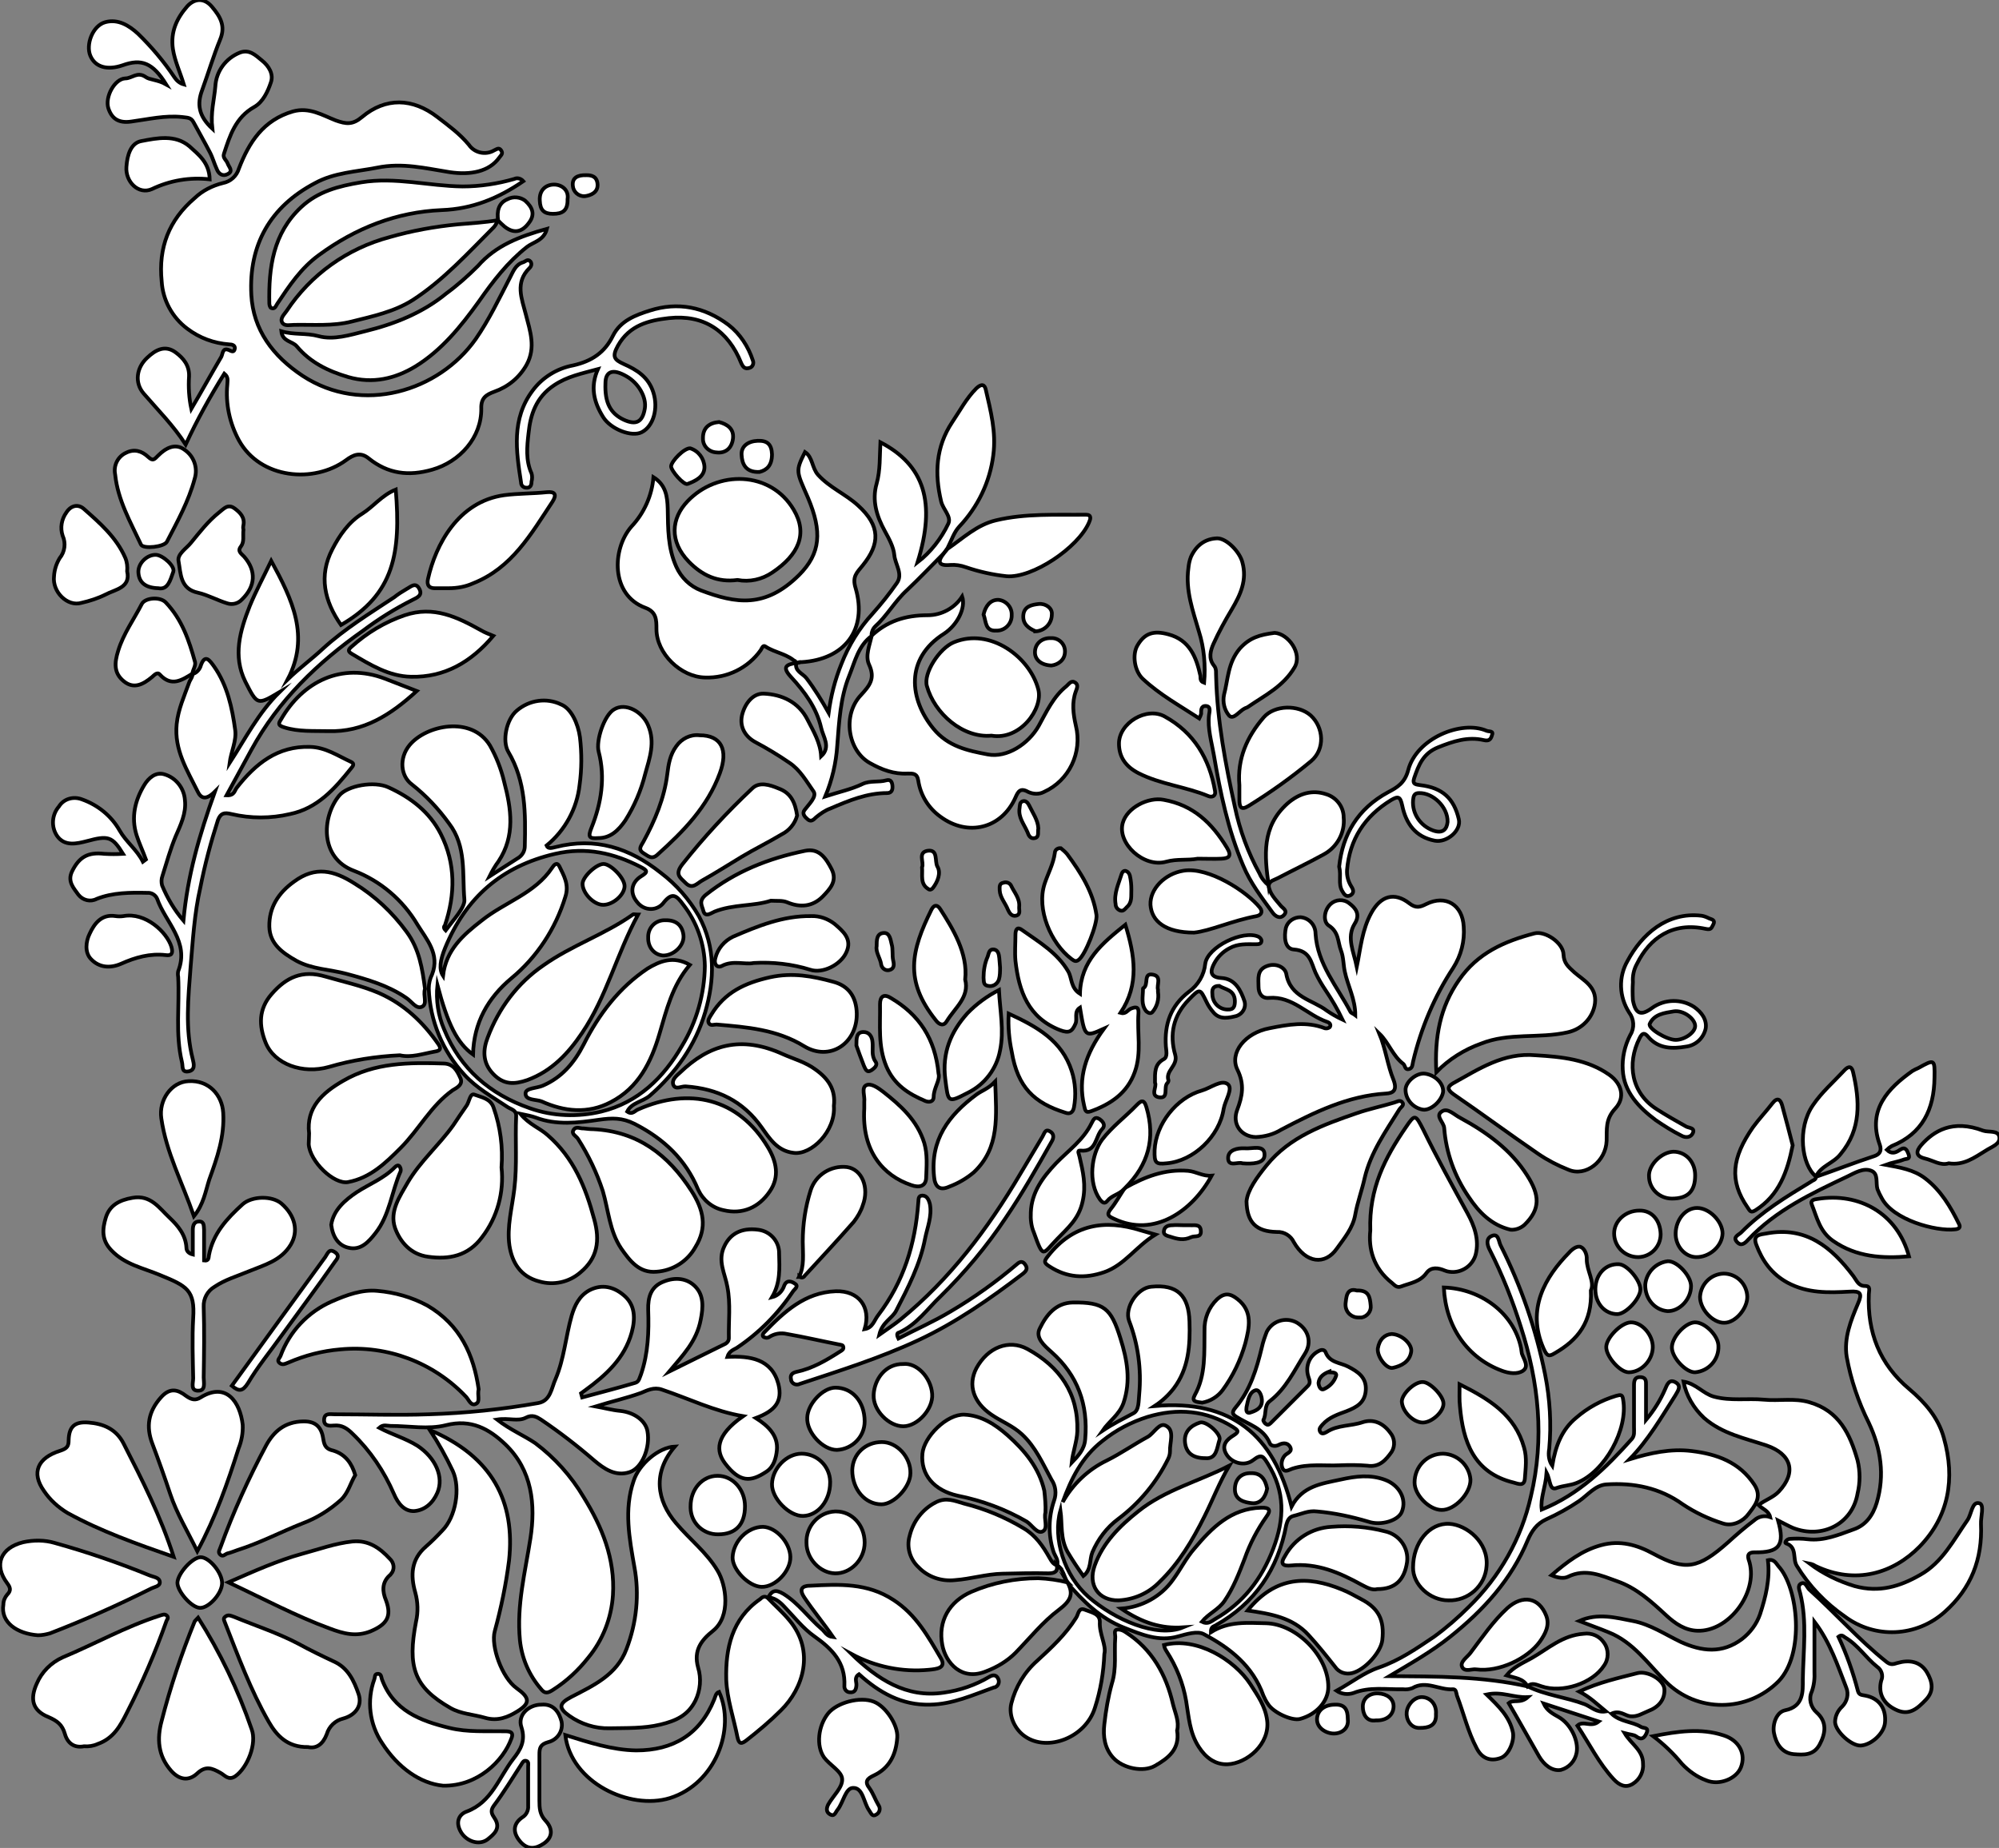 <?xml version="1.0" encoding="utf-8"?>
<!-- Generator: Adobe Illustrator 24.1.0, SVG Export Plug-In . SVG Version: 6.00 Build 0)  -->
<svg version="1.1" id="图层_1" xmlns="http://www.w3.org/2000/svg" xmlns:xlink="http://www.w3.org/1999/xlink" x="0px" y="0px"
	 viewBox="0 0 532.9 492.6" style="enable-background:new 0 0 532.9 492.6;" xml:space="preserve">
<rect x="0" y="0" width="532.9" height="492.6" fill="#808080" stroke="none"/>
<style type="text/css">
	.st0{fill:#FFFFFF;stroke:#000000;stroke-miterlimit:10;}
</style>
<g>
	<path id="XFFB8B8M2Color20_26_" class="st0" d="M118.8,248c2-2.7,5.2-6.1,5-8.2c-0.6-6.8,0.6-14.2-4.1-20.3
		c-2.8-3.9-6.1-7.4-9.9-10.4c-3-2.2-3.5-7-0.6-10.5c4.4-5.3,16.5-7.9,21.4,0.1c1.7,3,3,6.3,3.8,9.7c1.9,7.2,3,14.4-1.5,21.2
		c-0.9,1.2-1.7,2.6-2.4,4c2.6-1.7,5.2-3.3,7.8-5c1-0.7,1.6-1.8,1.6-3c0.2-8.7,0.3-17.3-4.4-25.2c-1.7-2.9-0.5-8.7,2.3-11
		c3.3-2.8,7.9-3.5,11.8-1.6c2.7,1.1,4.5,5.1,5,8.7c0.5,4.2,0.5,8.5-0.1,12.8c-0.7,6.3-3.9,12.1-8.8,16.1c0.4,1,1.5,0.6,2.4,0.4
		c10.6-2.7,19.7,0.2,28.1,6.9c4.1,3.1,7.5,7,10.1,11.5c4.5,8.3,4.2,17,1.7,25.6c-2.6,8.8-7.8,16.2-14.8,22.3c-1.9,1.6-4.8,1.8-6,4.2
		c1.4,1,2.1-0.3,3-0.6c13.4-5.9,26.6-3.1,34.5,10.1c2.3,3.8,3.2,7.9,0.5,11.8c-2.9,4.3-7.3,6.2-12.3,5c-3-0.6-5.5-2.7-6.8-5.5
		c-3.3-8-9.1-13.5-16.9-17.5c-3.4-1.7-6-1.6-9.6-1.1c-5.5,0.8-11.3,1.5-16.8-0.6c-1.1-0.4-2.2-0.6-4.1-1c2.4,2.9,5.2,3.8,7.3,5.7
		c6.9,6,10.1,13.8,12.4,22.4c1.6,5.7,0.9,10.4-3.7,14.2c-3,2.6-7.1,3.5-10.9,2.4c-5.1-1.3-7.3-5.1-8-9.6c-0.7-5,0.7-10,1.3-15
		c0.8-6.5,0.2-13,0.5-19.5c0.1-1.6-1.4-1.8-2.3-2.4c-4-2.7-8.2-5-11.5-8.6c-5.8-6.3-9.2-14.4-9.5-23c0-1.3,0.3-2.6,0.9-3.8
		c2.1-5.4-1.5-9.3-3.9-13.2c-3.9-6.6-9.9-11.7-17-14.4c-9-3.4-8.6-14.2-3.9-20c2.2-2.7,9.4-4,13.2-2.2c5.9,2.7,10.9,6.5,13.9,12.4
		c4,7.9,3.9,16.1,1.1,24.4C118.4,246.9,118.1,247.3,118.8,248z M116.6,262.6c-0.4,4,0.2,8.1,1.8,11.8c4.3,10.5,12.2,17.3,22.8,21
		c6.2,2.2,12.8,2.4,19.1,0.9c9.8-2.4,16.6-9,21.5-17.5c3.9-6.4,6-13.8,6.1-21.3c-0.1-5.9-2.1-11.7-5.8-16.4
		c-1.7-2.3-2.8-3.4-5.1-0.6c-1.4,2-4.2,2.4-6.2,0.9c-0.4-0.3-0.7-0.6-1-1c-1.9-2.3-1.6-5.1,1.1-6.8c2-1.2,1.6-1.6-0.1-2.5
		c-7.2-3.7-14.5-5.4-22.8-3.5c-14.3,3.3-23.8,11.7-29.3,25c-1.4,3.4-1.7,5.8-0.6,7.5c0.8-6.9,5.4-10.9,10.3-14.7
		c6.1-4.9,14.2-7.2,18.8-14.1c0.4-0.6,1.2-1.7,1.9-0.4c1.2,2.5,2.7,4.9,1.6,8.2c-2.6,8.5-7.6,16.1-14.4,21.7
		c-6.2,5.2-10,11.8-10.2,20.3C121.8,278,119.4,273,116.6,262.6L116.6,262.6z"/>
	<path id="X376600M2Color16_13_" class="st0" d="M59.8,99.6c-3.8,6.1-7.3,12.4-10.3,18.9c-3.3-5.1-7.4-9.2-11.2-13.6
		c-2.5-2.9-1.9-6.9,0.9-9.5c2.2-2.1,4.8-3.6,7.7-1.4c2,1.5,3.6,3.4,3.5,6.3c-0.2,2.9,0,5.9,0.6,8.7c2.7-4.6,5.3-9.3,8-13.9
		c0.4-0.8,0.3-2.5,2-1.8c0.7,0.3,1.4,0.8,1.6-0.4c0.1-0.9-0.8-1.1-1.5-1.1c-4.1-0.3-7.9-1.7-11.2-4.2c-4-3-6.5-7.6-6.8-12.6
		c-0.9-9,1.9-16.3,8.8-22.2c2.1-2,4.7-3.3,7.5-4c2.1-0.4,3.7-1.9,4.3-3.9c2.7-7,6.5-12.9,14.4-15.2c4.4-1.2,7.8,1,11.4,2.4
		c2.8,1,4.5,1.2,7-0.9c6.3-5.3,13.5-5.1,20.1,0c3,2.3,6,4.5,8.4,7.4c1.5,2.2,4.5,2.8,6.7,1.5c0.7-0.3,1.3-0.9,1.9,0
		s-0.1,1.3-0.5,1.9c-2.7,3.8-7.7,4.7-13.2,3.9c-6.4-1-12.6-2.6-19.4-1.2c-5.6,1.1-11.4,1.3-16.5,4.1C72,55.1,66.3,65.3,67,78.6
		c0.5,9.3,5.7,16.3,13.7,21.6c15.9,10.4,36.3,4.1,46.1-9.8c3.6-5.2,6.2-10.7,9.1-16.3c0.9-1.7,1.5-3.6,3.6-4.2
		c0.6-0.2,1.2-1,1.9-0.2c0.4,0.5,0.3,1.2-0.2,1.7c-4,3.9-2.1,8.2-1,12.5s2.7,8.7,0.2,13.3c-1.9,3.4-4.9,5.9-8.6,7.2
		c-2.2,0.8-3.6,1.7-3.5,4.5c0.1,7.7-5.7,14.2-13.1,16.3c-6.3,1.8-11.8,1.1-16.9-3c-2.2-1.8-4.1-1-6.1,0.5c-8.5,6.2-22.8,5-28.5-5.3
		c-2.5-4.6-3.6-9.8-3.1-14.9C60.6,101.5,61,100.6,59.8,99.6z"/>
	<path id="X376600M2Color16_12_" class="st0" d="M155.2,372.5c4.8-1.3,9.5-2.5,14.2-3.9c1-0.3,1.1-1.4,1.5-2.3
		c1.9-5.6,2.1-11.3,1.9-17.1c-0.1-3.4,0.7-6.3,4.2-7.6c3-1.2,6.2-0.9,8.4,1.4s2.1,5.4,1.4,8.8c-1.1,5.8-4.8,9.5-8.4,13.8
		c5-2.5,10-4.9,15-7.4c0.5-0.3,0.9-0.8,0.9-1.5c-0.1-4.6,0.5-9.1-0.4-13.7c-0.6-3.5-2.7-6.9-0.8-10.8c1.5-3.2,4.4-5,9-4.4
		c3.3,0.4,5.7,3.2,5.6,6.4c0.1,3.8,0.4,7.7-1.9,11.6c1.6-0.4,2.8-1.6,3.3-3.2c0.6-1.4,1.8-1.1,2.7-0.5c1.2,0.7,0.2,1.4-0.3,2
		c-4,6-9.1,11.2-15.1,15.2c-0.8,0.5-2,0.8-2.5,2.4c6-0.3,11.8,0.5,13.6,7.2c1.2,4.7-0.9,7.2-6,9.1c3.3,2.1,6,4.7,5.6,8.6
		c-0.2,2-0.8,4.4-2.8,5.7c-4.2,2.8-7.1,2.9-11-2.2c-2.4-3.2-2.8-7.3,4.8-12.6c-7.7-1.3-14.5-4.7-21.7-7.1c-2.1-0.7-3.8,0.2-5.5,0.9
		c-3.9,1.4-7.9,2.3-12.1,3.6c2.2,0.4,4.4,1,6.6,1.2c3.7,0.4,6.7,2.6,7.2,5.4c0.8,4.3-1.4,9.8-4.7,10.9c-3.8,1.3-6.9-0.9-9.5-3.1
		c-4.5-3.9-9.3-7.6-14.2-10.9c-1.1-0.7-2.3-1.4-4-0.5c-2.1,1.1-4.6,0-7.7,0.5c3.6,2.8,7.1,4.2,10.2,6.3c5.2,3.9,9.6,8.8,12.9,14.4
		c4.9,7.9,8.4,16.4,7.8,26.1c-0.4,6.1-2.7,12-6.6,16.7c-2.6,3.3-5.7,6.2-9.3,8.5c-1.5,1-2.3,1.1-3.3-0.2c-3.2-3.7-5.1-8.2-5.6-13
		c-0.9-9.3,1.4-18.1,2.8-27.1s0.5-18.2-6.7-25.1c-4.3-4.1-9.1-6.8-15.8-5.1c-4.7,1.2-9.9,0.2-14.8,0.2c-0.9,0-1.9-0.5-3,0.5
		c3.4,1.8,7,2.8,10.2,4.8c4.8,3.2,7.1,8.3,5.3,12.5c-1.2,2.8-3.4,4.7-6.2,4.9c-2.6,0.1-4.3-2-5.4-4.6c-2.6-6-6.3-11.5-11-16
		c-1.5-1.5-2.9-2.4-5-2.2c-1.1,0.1-2.7,0.2-2.6-1.6s1.6-1.4,2.8-1.4c8.4,0,16.7,0.3,25.1,0c9.8-0.3,19.6-1.3,29.2-3
		c3.3-0.6,3.5-4,4.6-6.4c2.3-5.4,2.7-11.3,4.3-16.9c0.8-2.7,2-5.3,4.8-6.8c3.4-1.7,6.5-0.8,9,1.3c3.2,2.6,3.2,6.3,2.2,10
		c-1.9,6.9-6.9,11.4-12.4,15.4c-0.4,0.3-0.7,0.5-1.1,0.8L155.2,372.5z"/>
	<path id="XFFB8B8M2Color20_25_" class="st0" d="M284.6,421.8c-1-1.5-1.1-3.6-2.9-4.6l0.1,0.1c0.5-1.5-0.6-2.5-1-3.8
		c-1.4-4.4-1.3-9.1,0.2-13.5c0.7-1.9,0.4-4-0.7-5.6c-2.3-4.2-4.2-8.7-7.9-12.1c-2.5-2.3-5.5-3.4-8.1-5.2c-4.7-3.2-6.4-7.8-4-12.4
		c3-5.5,8.6-7.8,13.6-5.1c8.6,4.7,13.6,11.8,13.3,21.9c-0.1,2.8-1.2,5.5-1.5,8.4c1.7-1.8,3.4-3.5,3.6-6.3c0.8-9.2-2-17-9-23.2
		c-1.9-1.7-4.4-3.8-3.1-6.3c1.7-3.5,4.2-6.8,8.8-6.9c8.3-0.1,10.2,1.5,12.7,9.6c1.8,5.7,2.8,11.3,0.8,17.2c-1.1,3.1-3.8,4.8-5.6,7.4
		c2.7-1.8,5.5-3.2,8.3-4.7c1.5-0.8,1.3-3.3,1.5-5.1c0.6-6.6-0.3-13.3-2.7-19.5c-1.3-3.5,2.2-8.8,5.9-9.1c6.9-0.7,10,2.3,10.2,9.3
		c0.2,6.3-0.2,12.5-4.2,17.8c-1.4,1.8-3.1,3.4-5.1,4.7c20.5-1.8,31.8,7.8,36.5,26.8c2.9-5.5,8-6.1,13.1-7.2
		c4.1-0.9,7.9-1.4,11.9,0.1c3.7,1.4,5.8,5.1,4.4,8.5c-0.9,2.3-5.5,3.8-9,2.6c-4.4-1.3-9-2.3-13.6-2.7c-2.3-0.3-4.2,0.7-6.3,1.2
		c-1.2,0.3-1.6,1.3-1.9,2.4c-2.2,11.8-8.3,20.9-18.9,26.8c-0.5,0.3-1.2,0.3-1.2,1.8c4.7-3,9.7-2.5,14.7-2.4
		c8.2,0.2,16.7,8.9,16.6,17c0,3.8-3.1,7.3-7.5,8.5c-2.2,0.6-7.2-1.7-8.6-4c-0.5-0.7-0.9-1.5-1.2-2.2c-2.8-7.9-8.9-12.7-15.9-16.4
		c-1.7-0.9-4.6,0-6.8,0.6c-5.2,1.5-9.8-0.5-14.4-2.3c-6.4-2.5-11-7.1-15.3-12.1L284.6,421.8z M282.7,402.6c-2.1,7.5,1,17.4,7.5,23.1
		c6.9,6,18.1,11,25.2,8.1c-5.8,0.4-10.9-1.2-16.5-5c5.5-0.4,10.6-3.2,13.8-7.7c2-2.7,3.5-5.8,5.7-8.3c4.7-5.6,9.8-10.7,17.8-10.9
		c2.4-0.1,2.6,0.8,1.4,2.4c-2.4,3.4-4.4,7.2-5.8,11.2c-1.5,3.9-3,7.8-5.4,11.3c-1.6,2.3-4.2,3.3-6,5.5c1.6,0.8,2.5-0.1,3.5-0.7
		c7.5-4.3,12.4-10.6,15.5-18.7s3.2-15.3-1.4-22.7c-1.2-1.9-1.6-2.8-3.9-1s-5.8,0.8-7.2-1.6s0.2-3.9,2-5s0.8-1.5-0.2-2.2
		c-7.2-4.5-14.8-5.1-22.8-2.7c-4.4,1.4-8.4,3.5-12,6.4c-5.5,4.3-8.3,10-10.6,16.3c2.7-4.8,6.8-8.7,11.8-11.1
		c3.8-1.9,7.2-4.3,10.9-6.3c1.7-1,3.1-4,4.9-2.9c2.3,1.3,0.9,4.4,1,6.8c0,0.7-0.2,1.4-0.5,2c-3.1,6.3-7.7,11.8-13.3,16
		c-3.1,2.3-5.4,5.4-6.9,8.9c-0.8,2-0.2,4.6-2.4,6.3c-1.5-2.1-2.9-4.2-4.2-6.4C282.6,410.1,283.2,406.3,282.7,402.6z"/>
	<path id="X376600M2Color16_11_" class="st0" d="M51.3,179.7c1-0.3,1.7-1,2.1-1.9c1.2-3.9,2.6-1.6,3.7-0.1c3.5,5,4.8,11,5.6,16.9
		c0.4,2.8-1.1,5.8-1.5,8.8c4.2-6.5,7.7-13.4,13.3-18.9c-5.9,3.5-5.9,3.5-9.1-2.8c-3.4-6.9-1.4-13.6,1.2-20.2c1.6-3.9,3.6-7.6,5.7-12
		c5.6,10.3,10.4,20.1,4.4,31.6c3-2.9,6.4-5.4,9.4-8.2c5.8-5.3,12.5-9.4,19-13.7c1-0.8,2.1-1.5,3.3-2.2c1-0.5,2.4-2,3.4,0
		c0.9,1.7-0.6,2.3-1.8,2.9c-4.6,2.3-9.1,5.1-13.2,8.2c-12.1,8.5-22.6,18.6-29.8,31.8c-2.2,4-4.3,7.9-6.6,12.1c2.1,0.1,2.1-1.2,2.7-2
		c5-6.4,10.9-11.2,19.6-10.9c4.1,0.1,7.4,2.4,10.9,4c1,0.5,0.5,1.1,0,1.7c-4.4,5.5-9,10.7-16.3,12.2c-5.1,1.2-10.5,1.2-15.6,0
		c-2-0.5-2.9-0.2-3.6,1.6c-1.9,5.9-3.5,11.9-4.7,18c-1.6,7-2,14.2-2.6,21.3c-0.6,8.1-1.5,16.3,0.6,24.5c0.3,1.2,0.7,2.9-1.2,3.2
		c-1.9,0.3-1.4-1.4-1.7-2.5c-1.8-7.5-0.6-15.1-1-22.7c-0.1-0.5-0.1-1,0-1.5c3.1-7.9-3.4-13-5.6-19.3c-0.4-1-1.5-1.7-2.6-1.6
		c-4.6-0.1-9.2-0.1-13.5,1.6c-1.7,0.9-3.7,0.4-4.9-1.1c-1.2-1.7-3-3.5-1.7-6.2c1.9-3.9,4.3-5.2,8.6-4.7c1.7,0.1,3.3,0.1,5,0
		c-2.9-4.7-4-4.9-9.6-3.4c-2.7,0.7-6,1.5-8-1.4c-1.6-2.4-1.4-5.6,0.5-7.8c1.3-2.1,3.9-2.8,6.2-1.9c4.2,1.5,7.8,4.4,10,8.3
		c1.7,3,4.6,5.1,6.2,8.3l0.8-0.6c-0.8-2.2-1.8-4.3-2.5-6.5c-1.5-4.8-0.4-9.3,2.1-13.4c1.1-1.8,3-3.5,5.3-2.8
		c3.1,0.9,5.3,3.7,5.5,6.9c0.4,3.5-1.2,6.7-2.5,9.7c-1.4,3.4-2.4,7-3.5,10.5c-0.3,0.8-0.3,1.7-0.1,2.5c1.4,3.4,3.3,6.6,5.7,9.4
		c1.1-12,4.2-22.7,8.4-34.4c-2.5,2.5-3.8,1.7-4.6,0c-2.8-5.7-6.3-11.1-5.6-18c0.4-3.9,2-7.4,3.3-11c0.3-0.9,1.1-1.6,0.9-2.7
		L51.3,179.7z"/>
	<path id="X376600M2Color16_10_" class="st0" d="M407.2,449.5c4.8,2.4,10.3,2.9,15.3,4.8c1.7,0.7,3.1,2.3,5.6,1.9
		c-2.3-1.9-4.2-3.8-7.1-5.3c5.3-2.5,10.5-3.6,15.5-4.9c2.8-0.7,7,1.8,7.2,4.2c0.2,2.9-1.6,4.9-4.3,5.9c-1.5,0.6-2.9,1.6-4.8,1.4
		c-1.5-0.2-2.8-1.7-5-0.7c2.3,2.2,5.5,2.1,7.8,3.5c0.8,0.5,2.3,0,1.5,1.8c-0.7,1.5-1.5,1.7-2.8,0.7c-0.6-0.4-1.5-0.4-3-0.8
		c1.8,3,4.9,4.5,4.9,8.1c0.2,2.1-0.8,4.2-2.7,5.4c-1.9,1.2-3.6,0.4-5.1-1.2c-4-4.3-6.5-9.5-9.7-14.3c1.6-1.5,3.6,0.6,5.7-1.1
		l-14.7-4.8c0.9,1.9,2.4,2.7,4,3.6c3.2,1.8,5.4,6.3,4.8,9.5c-0.4,2.2-2,4-4.2,4.6c-2.4,0.4-4.5-1.4-5.8-3.6
		c-2.7-4.7-5.3-9.4-8.1-14.2c1.3-1.1,3.1,0.2,5.1-1.6c-3.9,0.2-6.8-1.6-11-0.7c3.3,3.2,6.1,5.9,7,10c0.5,2.2-1,6.1-3.2,6.9
		c-2.7,1-5,0.2-6.4-2.5c-2.4-4.5-3.5-9.4-5.3-14.1c-0.2-0.7-0.2-1.7-1-1.7c-3.7,0.3-7.2-2.5-10.9-0.3c-0.8,0.3-1.6,0.4-2.5,0.3
		c-4.4,0.1-8.9-0.7-13.2,1c-1.5,0.5-3.2,0.3-4.5-0.6c4-2.2,7.4-4.9,11.3-6.2c5.5-1.9,10.1-5.1,14.7-8.2c3.3-2.4,6.4-5.1,9.3-8
		c8.2-8,14-18.2,16.5-29.4c3.7-15.5,2.1-30.4-2.7-45.3c-2.2-7-4.9-13.8-8.2-20.3c-0.8-1.5-1.1-3.1,0.4-3.8c1.9-0.9,1.9,1.4,2.4,2.4
		c5.5,10.9,9.5,22.5,11.9,34.5c1.3,6.5,1.7,13.2,1.1,19.8c-0.3,1.6-0.1,3.2,0.8,4.5c0.9-5.4,2.6-9.6,6.3-12.7
		c3.1-2.7,6.7-4.7,10.7-5.9c1.2-0.3,1.7-0.5,1.9,1c1.4,7.9-4.9,19.3-12.4,22.2c-1.7,0.7-3.5,0.7-5.2,1.3c-2.1,0.9-1.7-1.9-2.8-4
		c-0.3,4-1.7,6.7-1.3,9.8c9.9-4,17.2-11.2,24-18.8c0.8-0.9,0.6-2,0.6-3.1c0-3.8,0-7.5,0-11.3c0-1.3,0.3-2.2,1.8-2.1s1.4,1.2,1.4,2.1
		c0,2.8,0,5.7,0,9.3c2.1-2.5,3.8-5.2,5.1-8.2c0.5-1.2,1.1-2.8,2.8-1.8s0.5,2.4-0.1,3.5c-3.7,5.8-7.2,11.9-12.2,17
		c5.5-1.7,11-2.9,16.6-2.2c6.6,0.8,12.7,2.9,16.7,9c2.2,3.4-0.1,5.8-1.6,7.8c-1.3,1.8-4.1,3.4-6.8,2.5c-3.8-1.2-7.4-2.9-10.7-5.1
		c-6.1-4.4-13.1-5.8-20.4-5.3c-2.9,0.2-4.9,2.8-7.2,4.4c-2.8,1.9-5.7,3.5-8.8,4.9c-2.6,1.2-3.9,3.2-4.9,5.5
		c-4.4,10.6-11.8,18.7-20.7,25.8c-5,4-10.5,7.1-16.2,10.5c12.5,0.1,24.9,0,37.1,2.8L407.2,449.5z"/>
	<path id="XFF9900M1Color3_13_" class="st0" d="M361.7,257.7c1-4.9,1.4-9.9,3.9-14.4s6.1-5.6,10.1-2.5c1.8,1.4,2.9,1,4.5,0.2
		c5.2-2.6,9.7,0.2,10,6c0.3,3.9-0.7,7.7-2.8,11c-5,7.6-8.6,16.1-10.7,25c-0.2,0.8-0.1,1.8-1.2,2c-1,0.2-0.9-1-1.4-1.4
		c-2.8-2.1-3.9-5.7-6.4-8.1c1.7,4.1,2.2,8.5,3.8,12.4c1.1,2.9-0.3,3.5-2,3.6c-10.2,0.6-19.1,5-27.9,9.6c-2.1,1.3-4.4,1.9-6.8,2
		c-4-0.1-6.4-3.5-5-7.2s2-6.8,0.1-10.7c-2.3-4.6,2.1-9.9,8.5-11.1c5-1,9.9-1.9,14.8,0c0.5,0.1,0.9,0,1.3-0.3c0.4-0.6,0-1.2-0.7-1.4
		c-5.3-1.8-9.2-6.9-15.5-6.4c-1.9,0.2-2.8-1.2-2.8-3c0-2.1-0.5-4.5,2.3-5.5c2.4-0.9,4.8,0.4,5.1,2.1c1.1,6.3,7,6.9,10.8,9.8
		c1.3,0.9,2.7,1.7,4.2,2.4c-1.3-2.7-2.8-5.3-4.5-7.8c-1-1.5-1.9-3-2.7-4.7c-1.2-2.7-1.4-5.9-5.8-6.2c-2.5-0.2-2.6-3.5-2.1-5.8
		c0.5-1.7,2.1-2.8,3.9-2.8c2.3,0.2,4,2.1,4,4.4c0.5,8.1,5.8,14.1,9.3,20.8c0.2,0.4,0.8,0.5,1.3,0.9c0-4.3-2-7.8-2.8-11.6
		c-0.4-1.8-0.3-3.7-1-5.6c-0.9-2.3-0.5-4.9-3.3-6.7c-1.5-1-1.3-4,0.5-5.7c1.4-1.3,3.5-1.4,5-0.2c1.6,1.2,3.1,2.9,1.4,5.5
		C358.9,249.9,360.9,253.8,361.7,257.7z"/>
	<path id="X376600M2Color16_9_" class="st0" d="M482.4,416.8c3.6,2.7,7.7,4.7,12,6c6.6,1.8,12.1,0.1,17.5-3
		c5.9-3.3,8.9-9.3,12.6-14.6c1.1-1.6,1.2-5,3.1-4.5c1.5,0.3,0.4,3.6,0.5,5.6c0.4,9.3-2.6,17.1-9.7,23.4c-7.5,6.7-18.6,7.2-26.6,1.2
		c-5.2-3.6-9.5-8.1-12.8-13.5c-1.2-1.9,0.2-5-2.9-6c-0.5-0.2,0.3-1.2,1.1-1.2c1.6-0.1,3.1-0.1,4.7,0.1c4.4,0.5,8.3-1.2,12.2-2.6
		c3.3-1.1,5.2-3.8,6.2-7.1c2.2-7.4,1.1-14.5-2.1-21.3c-2.8-5.6-4.8-11.5-5.9-17.6c-0.8-5,1.1-9.7,3-14.2c1.2-2.7,0.7-3.4-2.2-3.2
		c-5.7,0.3-11.2,0.5-16.6-2.4c-4.2-2.3-6.7-5.8-8.3-10.1c-1-2.6,0.9-2.7,2.7-3c10.6-2,17.4,3.7,23.2,11.4c0.9,1.2,1.3,2.6,3.1,2.6
		c1.6,0,1,1.3,1,2.2c-0.4,10.1,2.8,18.6,10.8,25.3c4.1,3.5,7.7,7.5,9.2,13c3.1,10.9,1.3,21-6.5,29c-6.9,7-17,10.3-27.8,5.1
		C483.5,417.1,482.9,416.9,482.4,416.8z"/>
	<path id="X3FD6FFM2Gra7OT21_1_" class="st0" d="M212.4,176.8c-2.2-2.5-5.7-2.7-8.4-4.5c-0.6-0.4-0.9,0.5-1.2,1
		c-3.4,4.8-9,7.5-14.8,7.3c-6.5-0.1-13-6.4-13-12.9c0-2.5,0-4.6-3-5.7c-9.2-3.4-8.9-15.6-3.7-21.6c3.4-3.6,5.5-8.3,5.9-13.2
		c3.4,2.1,3.7,5.3,3.8,8.4c0.1,5.3,0,10.4,2.3,15.5c1.3,2.9,3.7,5.2,6.6,6.3c9.3,3.5,17.1,4.8,26.1-4.1c5.8-5.8,6.2-11.6,2.4-20.6
		c-3.1-7.1-3.4-7-0.8-12.2c2.1,1.4,1.8,4.2,3.5,6.1c3.1,3.4,7.3,5.1,10.6,8.1c6.1,5.5,5.9,10.3,1.3,16c-1.5,1.9-2.9,2.9-1.9,6.1
		c3.2,11-2.9,19-14.4,19.7C213.2,176.4,212.7,176.6,212.4,176.8L212.4,176.8z"/>
	<path id="X78D111M2Color15_6_" class="st0" d="M474,405.3c1.9,6.7,0.3,8.6-6.3,8.5c-2.4,0-1.6,1.7-1.3,2.7
		c2.2,8.2-5.6,18.5-13.9,18.2c-3.3-0.1-5.9-1.9-8.2-4c-4-3.7-8-7.4-13.2-9.2c-4.2-1.5-8.4-3.5-13.1-1.2c-1,0.5-2.5,0.4-4.4-0.4
		c4.2-3.6,8.1-6.6,13.2-8s9.6-0.1,14,2.3c8.5,4.6,11.9,4,19.9-3.1c2.2-2,4.5-4,6.9-5.8c1.2-1.1,2.8-1.4,4.3-0.9
		c-0.4-1.7-2-2.1-3.1-3.2c1.8-1.4,3.9-2,5.4-3.6c4.8-5.1,3.4-10-3.3-12.3c-5.7-1.9-11.8-3.1-16.6-7.3c-2.8-2.6-4.8-6-5.5-9.7
		c3.3,0.5,5.2,3.2,8.1,4c4.5,1.2,8.9,0.4,13.3,0.8c4.1,0.4,8.1-0.5,12.2,0.7c7.9,2.3,10.8,8.5,12.8,15.5c0.7,2.9,0.7,5.9,0,8.8
		c-1.4,8.2-9.5,12.2-17.2,9.2C476.8,406.8,475.6,406.1,474,405.3z"/>
	<path id="X3FD6FFM2Gra7OT21" class="st0" d="M232.2,169.6c4.2-4,9.1-5.6,15.1-5.6c3.7,0,7.2-1.9,9.2-5c1,3.1-1.3,7.6-4.8,9.9
		c-10.6,6.7-9.2,17.6-2.9,25.3c3.9,4.8,9.2,5.9,14.5,6.9c5.1,1,10.9-2.8,13.6-7.6c2.1-3.8,3.9-7.8,7.4-10.6c0.7-0.6,1.3-1.7,2.4-0.9
		c0.8,0.6,0.4,1.5,0.1,2.3c-1.1,3-0.7,6,0,9.1c1.8,7.2-1.8,14.7-8.5,17.7c-1.3,0.7-2.9,0.6-4.2,0c-2.1-1.2-2.7-0.1-3.4,1.5
		c-3.7,8.3-12.7,10.5-20,5.1c-3.2-2.3-5.3-5.7-5.9-9.6c-0.3-2-1.4-1.9-2.8-1.9c-3.7,0.2-6.9-1-10.1-2.8c-5.9-3.3-7.4-12.8-2.4-18.1
		c2.3-2.5,3.9-4.4,2.2-8.1c-1.1-2.3,0.1-5.2,0.7-7.7L232.2,169.6z"/>
	<path id="X376600M2Color16_8_" class="st0" d="M251.7,147.4c-3.3,3.3-6.5,6.7-9.9,9.9c-3.2,2.9-5.3,6.8-8.5,9.7
		c-0.7,0.7-1,1.7-1,2.6l0.1-0.1c-3.6,2.6-4.5,6.9-6,10.6c-2.4,5.9-2.7,12.3-3.2,18.6c-0.3,4.7-1.4,9.3-3.2,13.6
		c3.7-1.2,7-1.9,9.9-3.3c2.1-1,4.3-0.4,6.4-1c1.1-0.3,1.5,0.4,1.6,1.4s-0.1,2-1.4,2c-5.4,0-10.2,2-15.1,4.1
		c-1.4,0.5-2.7,1.4-3.9,2.4c-0.6,0.6-1.3,1.3-2.2,0.5c-0.7-0.6-1.6-1.5-0.8-2.5c1.1-1.5,3.3-3.5,2.4-4.9c-1.9-2.7-3.6-5.8-6.5-7.7
		c-2.9-2-5.9-3.8-8.9-5.4c-2.7-1.4-4.4-4-3.7-7.2c0.7-3,2.8-5.9,5.8-5.8c4.8,0.2,9.3,2.2,11.7,7c1.6,3.1,3.4,6.1,3.6,9.7
		c2.7-2.5,0.5-5.2,0-7.6c-1.2-5.3-4.4-9.6-8-13.5c-2.6-2.8-1.2-3.4,1.5-3.8l-0.1-0.1c-0.6,2.3,1.7,2.9,2.7,4.2
		c2.2,2.9,4.1,6,5.9,9.2c0.6-4.5,1.7-8.8,3.4-13c1.9-4.9,4.7-9.5,8.3-13.4c2.3-2.6,4.5-5.3,6.5-8.2c1.7-2.4-0.5-5-0.7-7.5
		c-0.2-2.1-1.4-4.3-2.5-6.3c-2.2-4-3.5-8.2-2.2-12.7c1-3.6,0.8-7.3,1-11c11.7,6.1,14.9,16,9.9,32c3.5-2.7,6.3-6.3,8.2-10.3
		c0.9-1.9-1.4-3.8-1.9-5.9c-1.8-7.5-1.4-14.6,2.9-21.1c2.1-3.1,3.8-6.4,6.5-9.1c1.4-1.3,2.2-1,2.5,0.4c1.3,5.7,2.8,11.2,2,17.4
		c-0.9,7.2-4.1,13.8-9.1,19.1c-1.4,1.5-2.1,3.8-3.1,5.7L251.7,147.4z"/>
	<path id="X78D111M2Color15_5_" class="st0" d="M179.9,385.6c-6,7-4.8,14.4,0.3,20.4c3.6,4.3,8.2,7.8,11.1,12.7
		c2.3,3.8,3.6,12.1-1.2,16c-3,2.4-5.3,5.1-4,9.8c0.9,2.9,0.6,6.1-0.7,8.8c-2,4-5.2,5.4-9.3,6.4c-4.5,1.1-9.1,0.9-13.6,1
		c-3.8,0.1-7.6-1.1-10.7-3.3c-3-2.1-2.8-3.3,0.4-5c6-3.1,12.2-5.9,14.8-12.8c2.7-7,3.5-14.6,2.1-22c-1.3-7.4-2.8-15.2-0.2-22.8
		C170.3,390.3,175.6,385.8,179.9,385.6z"/>
	<path id="X78D111M2Color15_4_" class="st0" d="M114.6,381.2c16.7,7.1,22.8,19.1,21.1,34.8c-0.8,6.3-2.1,12.6-3.8,18.8
		c-1.1,4,1.9,12.4,5.8,15.2c3.5,2.5,3.8,4,0.2,6.2c-2.4,1.5-5.2,2.7-8.6,1.7c-3.1-0.9-6.4-1-9.2-2.6c-9.8-5.6-11.5-11-9.2-23
		c0.6-2.6,0.5-5.3-0.2-7.8c-1.3-4.6-1.1-8.8,2.8-12.2c1.5-1.3,3-2.8,4.4-4.3c3.6-3.6,4.9-11.3,2.8-15.9
		C118.9,388.3,116.9,384.7,114.6,381.2z"/>
	<path id="X376600M2Color16_7_" class="st0" d="M44.3,22.5c-3.6-5.8-6.6-6.9-11.6-5.1c-4.1,1.4-7.3,0.5-8.6-2.5s0.6-8.1,4-9
		s6.3,0.9,8.7,3.1c3.6,3.5,6.9,7.4,9.7,11.6c0.6,0.9,1.4,1.6,2.5,1.9c-1-3.3-2.4-6.2-2.9-9.4c-0.7-4.7,1.1-8.3,3.8-11.4
		c1.8-2,4.4-2.5,6.6,0.1s3.7,5.1,2.2,8.7c-1.8,4.4-3.2,9.1-4.8,13.5c-1.4,3.7-1,6.9,2.7,10.3c-0.5-4.3,0.5-7.7,0.8-11.2
		c0.2-4.1,2.8-7.6,6.6-9.1c2.5-0.9,4.1,0.7,5.8,2.1c1.9,1.5,3.2,3.7,2.4,5.9c-0.8,2.4-2.1,5.2-4.4,6.5c-5,2.8-6.5,7.6-8.1,12.5
		c-0.4,1.1,0.7,1.7,1,2.6s1.6,2,0,2.8c-1.3,0.7-2.4,0-2.9-1.3c-0.7-1.5-1.1-3.1-1.9-4.6c-1.4-2.7-2.9-5.3-4.3-7.9
		c-0.7-1.4-1.8-1.2-3-1.4c-4.6-0.5-9.1,0.6-13.6,1.2c-3.4,0.5-5.2-0.8-6.1-3.5c-1-3.1,1.7-7.9,4.5-8c1.8,0,3.2-1.9,5.4-0.4
		C39.8,21.3,42,21.2,44.3,22.5z"/>
	<path id="XFF9900M1Color3_12_" class="st0" d="M332.3,320.2c0.3-3,2.8-6.4,5.3-9.5c6.2-7.7,15.2-10.9,24.2-14
		c3.2-1.1,6.6-1.8,9.9-2.8c0.7-0.2,1.4-0.7,2-0.2c0.9,0.9-0.3,1.4-0.7,2.1c-3.6,5.8-7.6,11.4-9.2,18.2c-0.7,3.2-1.9,6.4-2.5,9.7
		c-0.6,3.6-2.9,6.3-4.9,9.1c-3.2,4.6-8.3,3.9-11.5-1.7c-0.8-1.7-2.6-2.8-4.5-2.7C334.9,328.3,332.4,325.9,332.3,320.2z"/>
	<path id="XFF9900M1Color3_11_" class="st0" d="M409.4,281.3c6.9,0.4,13.8,1.1,19.6,5.2c3.4,2.4,4.3,6.1,1.6,9
		c-2.7,2.9-2.2,5.6-2.3,8.6c-0.2,5.5-5.6,9.7-10.2,7.7c-2.8-1.1-5.5-2.5-8-4.2c-7.6-5.2-15-10.7-22.6-15.9c-1.7-1.2-1.7-2-0.2-2.9
		C394.2,285,400.8,280.5,409.4,281.3z"/>
	<path id="XFF9900M1Color3_10_" class="st0" d="M382.9,285.8c-0.5-9.4,1-17.3,6-24.5c5-7.3,12.2-10.4,20.2-12.5
		c2.8-0.7,7.6,2.5,7.7,5.6c0.1,2.4,1.3,3.3,2.9,4.8c2.4,2.1,6,3.8,5.5,8.2c-0.5,3.9-3.5,7-7.4,7.8c-7.6,1.7-15.5,0-23,3
		C390.3,279.8,386.2,282.4,382.9,285.8z"/>
	<path id="XFFB8B8M2Color20_24_" class="st0" d="M113.3,263.6c-0.6,1.8,0.8,4.1-0.9,4.8c-1.5,0.6-2.7-1.5-4.1-2.4
		c-4.8-3.3-10.3-4.9-15.9-6.4c-4.4-1.2-9.2-1.2-13.4-3.5c-3.7-2.1-7.1-4.5-7.2-9.1c-0.1-5.1,2.4-9,6.6-12c5.7-4.2,10.6-3,16.1,0.5
		c5.4,3.3,10.1,7.7,13.9,12.9C111.8,253,112.6,258.3,113.3,263.6z"/>
	<path id="X376600M2Color16_6_" class="st0" d="M51.4,334.4c0-2.3,0-4.4,0-6.5c0-1.2,0.3-2.3,1.7-2.3s1.2,1.3,1.3,2.2
		c0,2.8,0,5.5,0,8.2c1.3,0.2,1.2-0.8,1.3-1.4c1.1-5.8,4.8-9.8,9-13.6c2.5-2.2,7.8-2.3,10.3-0.2c3.8,3.3,4.6,7.5,2.5,11
		c-2.6,4.3-7.1,5.4-11.2,7.1c-3.1,1.3-6.3,2.2-9.1,4.1c-1.9,1.1-3,3.2-2.9,5.3c0.2,6.3,0.1,12.6,0,18.9c0,1.3,0.6,3.5-1.4,3.5
		c-2.2,0.1-1.4-2.1-1.4-3.3c-0.1-5.3-0.3-10.7,0-16c0.5-7.5-1.7-8.6-8.8-11.5c-4.5-1.9-9.4-2.8-13-6.6c-2.7-2.8-2.4-5.7-1.5-8.7
		c1-3.3,3.6-4.7,7.1-5.3c4.9-0.9,7.2,2.8,9.9,5.3c2.2,2.1,4.3,4.5,4.5,8C49.7,333.4,50.2,334.1,51.4,334.4z"/>
	<path id="XF9D886M2Gra4OT15_12_" class="st0" d="M294.3,274.2c-5.1,2.3-5.1,2.3-6.4-5.6c-1.7,1.1-0.6,3-1.2,4.3
		c-0.9,2.1-1.7,2.6-4.1,1.7c-8.5-3.3-11-10.4-11.9-18.5c-0.2-2.3,0-4.6,0-6.9c0-1.5,0.5-2.3,1.9-1.2c4.5,3.2,9.3,6,12.2,11
		c1,1.8,0.6,4.3,3.1,5.9c0.2-8.8,6-13.5,12.1-18.4c2.5,8.1,3.8,15.9-1.3,23.5c1.4,0.4,1.9-0.7,2.7-1.1c1.2-0.5,2.2-0.7,2.1,1.1
		c-0.4,5.3,0.9,10.6-1,15.8c-2,5.6-6.4,8.5-11.6,10.4c-1.6,0.6-1.6-0.3-1.9-1.5C287.3,287.4,289.4,280.9,294.3,274.2z"/>
	<path id="XFFB8B8M2Color20_23_" class="st0" d="M106.6,281.3c-6.4,0.3-12.8,1.3-18.9,3.1c-7,2-14.6-0.7-16.9-6.5
		c-1.8-4.5-1.9-8.9,1.6-12.9c3.9-4.5,8.2-6.5,14.3-4.7c4.8,1.4,9.6,2.4,14.3,4.4c6.8,3,11.8,7.8,15.9,13.7c0.8,1.2,0.4,1.7-0.9,1.9
		C112.7,280.9,109.6,282,106.6,281.3z"/>
	<path id="XFFB8B8M2Color20_22_" class="st0" d="M357.1,390.6c-4,0.2-8.3-0.5-12.6,0.9c-0.7,0.2-2,1.2-2.6-0.1
		c-0.5-1.1-0.2-2.5,0.6-3.4c0.6-0.7,2.3-1,1.3-2.5c-0.7-1-1.9-0.9-3-0.3c-0.8,0.4-2,0.3-2.3-0.5c-1.7-4.1-5.8-5-9-7.1
		c-1.1-0.7-1-1.3-0.2-2.3c4-4.7,5.7-10.4,7.1-16.2c0.3-1.4,0.8-2.8,1.3-4.1c1.5-2.9,5-4,7.9-2.5c3.2,1.8,4.2,5.3,2.3,8.3
		c-2.8,4.4-5,9.3-9.4,12.7c-1.6,1.2-0.8,3.4-1.7,5c-0.1,0.2,0.3,0.9,0.7,1.1c0.6,0.5,1.1-0.1,1.5-0.5c3.2-3.2,6.3-6.3,9.5-9.5
		c0.9-0.8,0.7-1.5,0.3-2.6c-0.9-2.7,0.2-5.6,2.8-6.9c0.9-0.5,1.6-0.2,1.8,0.4c1.1,2.8,3.9,2.7,6,3.8c2.5,1.3,4.9,2.8,4.7,6.2
		s-2.4,4.6-5.2,5.7c-2.2,0.8-4.6,1.6-6.3,3.5c-0.5,0.6-1.1,1.1-0.7,1.9s1.1,0.5,1.8,0.1c2.9-1.9,6.4-1.5,9.6-2.6
		c2.8-0.9,5.4,0.2,7.3,2.8c1.2,1.4,1.4,3.5,0.4,5.1c-1.5,2.1-3.2,4.2-6.5,3.7C362.2,390.5,359.7,390.5,357.1,390.6z M333.1,376.6
		c1.7-0.5,3.2-1.2,3.3-3c0.1-1.2-0.6-3.3-1.7-3c-1.7,0.5-2,2.7-2.4,4.5C332.2,375.9,332.2,376.7,333.1,376.6L333.1,376.6z
		 M354.4,365.6c-1.3,0.5-2.7,1.3-2.9,3c0,0.6,0.4,2.1,1.4,1.7c1.6-0.7,2.8-2,3.3-3.6c0.2-0.8-0.8-0.9-1.8-0.9L354.4,365.6z"/>
	<path id="X376600M2Color16_5_" class="st0" d="M239.5,356.8c4.6-2.4,9.4-4.5,13.9-7.2c6.3-3.7,12.3-8,17.8-12.7
		c0.8-0.7,1.5-0.7,2.1,0.2c0.8,1.1,0.2,1.8-0.7,2.5c-8.8,6.7-17.8,13-27.9,17.7s-20.9,8.1-31.5,11.6c-0.8,0.4-1.8,0.1-2.2-0.7
		c-0.1-0.1-0.1-0.2-0.1-0.4c-0.3-1.1,0.1-1.8,1.4-2.1c4.3-0.9,8-3.1,11.6-5.4c0.5-0.3,1.1-0.6,0.9-1.3c-0.1-0.5-0.6-0.5-1.1-0.6
		c-4.6-0.9-9.3-2-13.9-2.8c-1.7-0.4-3.4-0.1-4.9,0.9c-0.4,0.2-0.9,0.1-1.3-0.1c-0.5-0.3-0.2-0.9,0.1-1.2c5.3-5.5,10.9-10.7,19.1-11
		c6.1-0.2,9.5,4.2,7.7,10.1c2.2-0.4,2.5-2.3,3.6-3.7c6.8-8.9,9.9-19,10.7-30c0.1-0.8-0.1-1.9,1.1-1.9s1.7,1.1,2,2.3
		c0.6,3.2-0.7,6.2-1.3,9.2c-1.3,6.8-4.5,13-7.7,19.2c-1.1,2.1-3.7,3-4.5,6.4c2.4-1.7,4.1-2.8,5.7-4.1c13.2-10.8,23.3-24.2,31.9-38.8
		c2-3.3,3.9-6.6,5.9-9.9c0.5-0.8,0.7-2.2,2-1.4c1.1,0.6,1.1,1.7,0.4,2.8c-3.9,6.9-7.8,13.8-12.3,20.4c-5,7.5-10.8,14.4-17.2,20.7
		c-3.5,3.3-6.4,7.6-11.1,9.7C239.1,355.3,239,355.8,239.5,356.8z"/>
	<path id="XFF9900M1Color3_9_" class="st0" d="M365.3,328c-0.4-11.2,4-19.5,9.4-27.4c2.5-3.7,2.6-3.6,4.7,0.5
		c3.7,7.6,7.8,15,11.8,22.3c1.8,3.3,3.2,7,2.2,11c-0.9,3.3-4.3,5.3-7.6,4.5c-0.2-0.1-0.4-0.1-0.6-0.2c-1.9-0.8-3.7-1-4.9,0.6
		c-1.7,2.4-4.3,2.7-6.7,3.6c-1.2,0.5-1.8-0.3-2.5-0.9C366,338,364.8,332.7,365.3,328z"/>
	<path id="XFFB8B8M2Color20_21_" class="st0" d="M133.7,311.2c0.7,6.6-1.1,13.3-5.2,18.6c-3.7,5-8.8,6-14.4,5.2
		c-4.5-0.6-7.4-3.8-8.8-7.7c-1.5-4.5,1.3-8.4,3.4-12.1c3.3-5.6,8.3-9.9,12.1-15.2c1.2-1.8,2.4-3.6,3.6-5.3c0.7-1,0.9-3.4,2.1-2.9
		c1.8,0.7,4.3,1,5.1,3.5C133.4,300.4,134.1,305.8,133.7,311.2z"/>
	<path id="XFFB8B8M2Color20_20_" class="st0" d="M82.4,302.1c-0.8-6.8,3.5-10.8,9.1-14c8.4-4.9,17.6-4.9,26.9-4.6
		c2.5,0.1,3.5,2,4.3,3.8c0.9,1.8-1,2.7-2,3.3c-5.8,4.1-9,10.5-13.9,15.4c-4,4-8.1,8-14,9.1c-3.8,0.7-10.2-5.5-10.5-10.1
		C82.3,304.2,82.4,303.4,82.4,302.1z"/>
	<path id="X376600M2Color16_4_" class="st0" d="M338.2,236c0.2,2.2,1.8,3.7,3.1,5.3c0.6,0.8,2.1,1.4,1,2.6s-2.4,0.3-3.1-0.7
		c-2.9-4-5.9-7.9-7.8-12.5c-4-9.4-6.1-19.4-7.8-29.4c-0.6-3.5-1.7-7-1.3-10.7c0.1-0.8,0.6-2.3-0.8-2.4s-1.3,1.2-1.3,2.1
		c-0.1,0.4-0.3,0.8-0.5,1.2c-5.2-3.4-10.5-6.3-15-10.5c-2.3-2.1-2.9-6.5-1.5-8.9c1.9-3.3,4.3-4.1,8.3-3c5.6,1.5,7.4,6,8.5,11
		c0.1,0.6-0.2,1.5,1,1.9c0.4-4.6,0-9.3-1.4-13.7c-1.6-5.5-3.6-10.9-2.8-16.8c0.1-1.1,0.3-2.1,0.7-3.1c1.4-3,3.7-4.8,7-4.9
		c2.5,0,6,3.6,6.7,6.4c1.3,4.7-0.5,8.6-2.8,12.5c-1.8,3-3.5,6.1-4.9,9.2c-0.8,1.8-1.4,3.9,0.1,5.8c0.8,0.9,0.5,2.1,0.6,3.1
		c0.3,11.7,2.5,23.2,5,34.6c1.3,6.2,3.5,12.2,6.6,17.8C336.3,234.1,337.2,235.2,338.2,236L338.2,236z"/>
	<path id="X78D111M2Color15_3_" class="st0" d="M421,432.1c5-2.2,9.6-0.9,14.3,0s8.6,3.6,12.8,5.6c5.5,2.5,11,3.2,16.3-0.8
		c2.2-1.7,3.9-4,4.8-6.6c1.5-4.6,2.7-9.4,2.1-14.4c1.7-0.4,2.2,0.9,2.8,1.6c5.3,5.7,7.1,23.4,0,30.7c-8.3,8.3-21.7,8.4-30,0.1
		c0,0,0,0-0.1-0.1c-4.7-4.7-8.6-10.5-15.2-13.1C426.4,434.1,423.8,433.2,421,432.1z"/>
	<path id="XFFB8B8M2Color20_19_" class="st0" d="M158.2,301c11.8,0.6,19.9,6.8,26.1,16.4c3.3,5.1,4.3,9.8,1.1,15
		c-2.1,3.8-6,6.3-10.4,6.6c-4.6,0.4-7.1-2.9-9.4-6.2c-3.1-4.6-3.4-10.2-4.9-15.3c-1.6-4.9-3.8-9.5-6.6-13.9
		c-0.5-0.8-1.9-1.3-1.2-2.4c0.7-1.1,1.8-0.3,2.7-0.4C156.5,300.9,157.3,301,158.2,301z"/>
	<path id="XFFFF00M1Color1_3_" class="st0" d="M132.7,58.6c-0.2,0.7-0.5,1.3-1,1.9c-6.9,6.9-13.5,14.2-21.7,19.5
		c-4.9,3.1-10.6,4.3-16.2,5.7c-5.1,1.3-10.3,0.8-15.4,0.9c-1.1,0-2.4,0.4-3.1-0.5c-0.8-1.2,0.5-2.3,1.1-3.2
		c6.4-9.7,16.2-16.7,27.5-19.7c5.9-1.7,12-2.8,18.2-3.4c3.5-0.3,7.1-0.5,10.6-1.1L132.7,58.6z"/>
	<path id="X33FF00M1Color22_29_" class="st0" d="M204.7,426c1-1.9,1.9-2.5,4.2-1.1c4,2.5,6.6,6.3,10.1,9.3c0.9,0.7,1.3,2,3.1,2.2
		c-2.6-3.8-5.3-7-7.7-10.6c-2-3,0.7-3.1,1.6-3.1c7.7-0.4,15.2-0.8,22.2,3.8c6,3.9,9.2,9.7,12.6,15.5c1.6,2.7-1.2,2.9-3.1,3.1
		c-7.2,0.7-14.4-0.8-20.7-4.2c6.9,6.7,14.6,11.8,24.6,10.3c4.3-0.6,8.4-2,12.1-4.2c1-0.6,1.9-0.6,2.4,0.5c0.4,0.8,0.1,1.8-0.7,2.2
		c-0.1,0.1-0.3,0.1-0.4,0.1c-5.6,2-11,4.5-17.1,4.6c-7.5,0.2-13.5-3.2-18.9-8.1c-1.4,0.9-0.6,2-0.7,3c-0.1,1.2-0.5,1.9-1.7,1.8
		c-0.8,0-1.4-0.6-1.5-1.4c0-0.1,0-0.2,0-0.3c0.3-6.2-3.2-9.8-8-13.2c-3-2.1-5.4-5.2-8-7.9c-1.3-1.4-2.7-2.5-4.6-2.5L204.7,426z"/>
	<path id="X33FF00M1Color22_28_" class="st0" d="M127.6,370.3c-0.4,1.7,0.5,3.3-0.7,3.9c-1.4,0.7-1.9-1.1-2.7-1.9
		c-8.6-9.1-21-13.8-33.5-12.6c-4.8,0.4-9.4,1.6-13.8,3.5c-0.8,0.3-1.6,0.8-2.4,0.1s0.1-1.3,0.3-1.9c2.4-6.5,7.3-11.7,13.7-14.5
		c3.9-1.7,8-3.2,12.1-2.8c4.7,0.4,9.2,1.7,13.3,3.9C122.8,353.2,126.3,361.3,127.6,370.3z"/>
	<path id="XF37FFFM2Gra6OT19" class="st0" d="M196.6,154.6c-5.3,0.7-9.4-1.2-13-4.9c-5.2-5.4-4.7-11.5-0.3-16.1
		c7.9-8.3,22.1-8.2,28.3,2.3c3.8,6.4,1.3,12-5.7,16.7C203.1,154.5,199.8,155.2,196.6,154.6z"/>
	<path id="XFFB8B8M2Color20_18_" class="st0" d="M222.3,294.8c0.5,6.7-6,13.2-10.8,12.5c-4.3-0.5-6.4-3.9-8.4-6.7
		c-5-7.1-11.8-10.4-20.3-11c-1.1-0.1-2.7,1-3.3-0.4c-0.5-1.4,0.8-2.4,1.8-3.3c7.7-7.4,16.2-10,27.4-4.9c2.9,1.3,6,2.1,8.7,4.1
		C220.9,287.6,222.8,290.5,222.3,294.8z"/>
	<path id="XFF9900M1Color3_8_" class="st0" d="M10.1,435.9c-5.5-0.4-10-3.4-9.2-8.2c0-1,0.4-1.9,1-2.6c1.1-1.1,0.9-1.9,0-3.1
		c-3.6-4.8-1.8-9.4,4.3-10.9c2.8-0.6,5.7-0.6,8.4,0.2c8.6,2.4,17.1,5.3,25.4,8.7c1,0.4,2.5,0.5,2.6,1.7s-1.5,1.3-2.4,1.8
		c-8.8,4.4-17.8,8.4-26.9,11.9C12.2,435.7,11.2,435.9,10.1,435.9z"/>
	<path id="XFF9900M1Color3_7_" class="st0" d="M82.1,465.7c-5.5,0.1-8.4-3.1-10.5-6.8c-4.8-8.4-8.1-17.4-11.6-26.3
		c-0.2-0.6-0.6-1.1,0-1.6c0.8-0.7,1.5-0.3,2.4,0c5.8,2.4,11.7,4.3,17.2,7.2c3.1,1.7,6.2,3.2,9.4,4.7c3.8,1.7,5.4,5.2,6.6,8.7
		c1.1,3.3-1.1,5.7-4.1,6.5c-2.1,0.5-3.8,2.1-4.4,4.2C86.1,464.9,84.4,466.2,82.1,465.7z"/>
	<path id="XFF9900M1Color3_6_" class="st0" d="M52.8,431.2c5.9,9.3,10.7,19.3,14.3,29.8c1.4,3.8-1.1,10.2-4.4,12.5
		c-1.8,1.2-2.8-0.3-3.9-0.9c-2.3-1.3-4-2-6.3,0.2c-2.2,2-4.7,1.7-6.9-0.8c-3.5-4-3.8-8.5-2.5-13.3c2.3-9,5.3-17.9,8.8-26.5
		C52.2,431.9,52.5,431.5,52.8,431.2z"/>
	<path id="XFF9900M1Color3_5_" class="st0" d="M94.7,393.2c-1.3,2.2-1.9,4.8-3.8,6.6c-3,2.7-6.5,4.9-10.3,6.3
		c-5.8,2.3-11.3,5.2-17.3,7.1c-0.9,0.3-1.8,0.7-2.7,0.9c-0.6,0.2-1.2,1-1.9,0.3s-0.1-1.3,0.1-2c3.4-9.4,7.5-18.4,12.2-27.2
		c2-3.6,4.9-6.2,9.8-6.3c3.8-0.1,5,2,5.4,4.8c0.3,1.9,0.9,2.6,2.7,3C92.1,387.7,93.8,390.1,94.7,393.2z"/>
	<path id="XFFFF00M1Color1_2_" class="st0" d="M139.5,48.3c-6.7,4.6-13.6,7.4-21.7,7.7c-12.1,0.5-23,4.8-32.8,12
		c-4.8,3.5-7.9,8.2-11.1,13c-0.4,0.6-0.6,1.5-1.6,1.1c-0.3-0.1-0.5-0.8-0.5-1.2c-0.2-9.6,1-18.7,8.5-25.7c4.5-4.2,10-5.6,16-6.6
		c9.1-1.5,18,1,27,1.1c4.7,0,9.3-0.7,13.8-2C137.9,47.3,138.9,47.6,139.5,48.3z"/>
	<path id="XFF9900M1Color3_4_" class="st0" d="M60.9,421.8c7.1-3.1,13.1-5.8,19.6-7.6c4.5-1.2,8.8-2.8,13.5-3.3
		c4.3-0.4,7.3,1.8,9.9,4.6c1.2,1.1,1.4,2.9,0.3,4.1c-0.1,0.1-0.2,0.3-0.4,0.4c-2,1.9-1.9,4.2-0.9,6.6c1.6,4.3,0.2,6.4-4,8.2
		c-3.9,1.6-7.3,0.7-11-0.7C78.9,430.8,70.5,426.3,60.9,421.8z"/>
	<path id="XFFFF00M1Color1_1_" class="st0" d="M145.8,61c-0.8,3.1-3.6,3.5-5.3,4.8c-5.2,4.1-9.1,9.2-12.8,14.5
		c-4.8,6.7-10,13.1-17,17.4c-5.3,3.2-11.3,4.7-17.9,2.8c-5.4-1.6-10.1-3.9-13.7-8.2c-1.2-1.4-3.8-1.2-4.1-4c3.3,1,6.6,0.4,9.9,1.3
		c4,1.1,8.4-0.3,12.4-1.3c7.8-1.9,15.4-4.9,21.7-10.1c3-2.2,5.8-4.7,8.4-7.3C132.2,65.4,138.6,63,145.8,61z"/>
	<path id="XFF9900M1Color3_3_" class="st0" d="M46.3,415c-10-3.5-19.4-6.8-28.3-11.7c-2.5-1.5-4.7-3.5-6.3-5.9
		c-3.4-4.8-1.7-8.8,4.4-10.7c1.8-0.6,2.2-1.2,2.2-2.8c0.1-3.6,1.6-5,5.3-4.7c3.9,0.3,7.4,1.7,9.4,5.7
		C37.9,394.5,42.8,404.1,46.3,415z"/>
	<path id="XFF9900M1Color3_2_" class="st0" d="M52.6,413.5c-2.7-5.5-5.5-10.1-7.2-15.2c-1.5-4.5-3.1-9-4.8-13.5s-1.1-8.5,2.3-12.3
		c2.4-2.7,4.5-2.1,6.7-0.4c1.4,1,2.5,1.3,3.9,0.4c6.8-4.2,10.5,1.2,11.2,7.3c0.1,2.2-0.3,4.3-1.1,6.3
		C60.7,395.2,57.6,404.2,52.6,413.5z"/>
	<path id="XFF9900M1Color3_1_" class="st0" d="M22.4,465.5c-2.6,0.5-4.4-0.8-5.1-3.3s-2.1-3.5-4.4-4.5c-4.2-1.7-5-4.7-3.1-8.9
		c1.3-3.1,3.8-5.6,6.9-7c8.6-3.6,16.8-8.2,25.8-11.1c0.7-0.2,1.4-0.6,2,0s-0.1,1.1-0.2,1.6c-2.9,8.2-6.4,16.3-10.4,24.1
		c-1.8,3.6-3.6,7-7.9,8.5C24.9,465.4,23.6,465.6,22.4,465.5z"/>
	<path id="XFF3366M2Color4_11_" class="st0" d="M483.7,432.3c0,4.4,0,8.9,0,13.3c0.1,1.8-0.1,3.6-0.7,5.3c-0.9,1.9-0.3,4.2,1.3,5.6
		c2.8,2.5,2.4,5.5,0.8,8.5s-4.3,2.8-6.9,2.6c-3.4-0.3-4.8-3.1-5.3-5.7c-0.4-2.2,0.6-5.5,3-6c5-1,4.7-5.2,4.7-8.1
		c0.1-7.7,1.2-15.5-0.7-23.1c-0.2-0.8-0.8-2.1,0.3-2.6s1.5,1,2.1,1.6c7,6.3,13.2,13.4,20.6,19.3c1,0.8,1.7,0.7,2.9,0.3
		c3.1-0.9,6.1-0.5,7.9,2.5c1.4,2.4,2,4.9-0.3,7.3c-2.3,2.4-4.5,4.4-8.1,2.6c-3.1-1.5-4.7-4.2-3.8-7.7c0.6-1.3,0.1-2.9-1.1-3.7
		c-3-2.4-5.1-5.8-8.5-7.8c-0.5-0.3-0.9-0.9-1.8-0.2c2.2,4.7,3.9,9.5,5.2,14.5c0.3,1.1,1.1,1,2,1.2c3.7,0.7,5.6,3.5,5.2,7.3
		c-0.3,2.8-3.6,5.8-6.4,6c-2.4,0.2-6.7-3.6-6.9-6.2c0-1.6,0.7-3.1,1.9-4.2c1.3-1.3,1.8-3.3,1.1-5C489.9,444,487.9,437.8,483.7,432.3
		z"/>
	<path id="XFFB8B8M2Color20_17_" class="st0" d="M278.7,403.2c-0.5,1.6,0.8,4.2-0.7,5s-2.9-1.7-4.3-2.6c-5.7-3.3-11.9-5.6-18.4-6.9
		c-6.3-1.4-9.9-5.6-9.4-11.2c0.4-4.5,6.5-10.6,11.2-10.4c4.5,0.2,8.2,2.6,11.5,5.5c4.5,4,8.4,8.6,9.8,14.8
		C278.6,399.3,278.8,401.3,278.7,403.2z"/>
	<path id="X376600M2Color16_3_" class="st0" d="M484.1,313.7c5.2-1.8,10.3-3.8,15.5-5.5c2.1-0.7,1.9-2.1,1.4-3.4
		c-3.1-9,2.3-14.7,8.8-19.3c0.5-0.3,1.1-0.6,1.6-0.8c4.3-2.4,4.4-2.4,4.3,2.6c-0.1,8.4-3.2,14.9-11.4,18.2c-0.5,0.3-0.9,0.6-1.3,1
		c1.3,1.3,2.5,0.7,3.5,0c1.5-1,1.9,0.2,2.3,1.2c0.5,1.4-0.5,1.1-1.3,1.4c-1.5,0.6-3.2,0.8-4.8,1.4c3.8,0.7,7.5,1.3,10.5,3.6
		c4.2,3.2,6.8,7.6,9.1,12.3c0.4,0.9-0.2,1.2-1.1,1.3c-5.1,0.6-16.6-2.5-19.6-8.4c-0.4-0.7-0.8-1.5-1.1-2.3c-0.5-1.7,0.3-4.1-1.6-4.9
		c-2.2-0.9-4.5,0.6-6.4,1.5c-9.5,4.5-19.1,9-26.5,16.9c-0.9,1-1.9,1.8-3,0.5s0.5-1.8,1.2-2.5c5.4-5.5,12-9.5,18.6-13.5
		C483.2,314.6,484.1,314.6,484.1,313.7L484.1,313.7z"/>
	<path id="XF37FFFM2Gra7OT19" class="st0" d="M264.3,196.1c-7.6,0.7-15.2-5.9-17.2-13.2c-1-3.4,3.3-10.1,7.2-11.7
		c9.7-4,20.3,4,22.5,12.6C278.1,188.9,272,197.4,264.3,196.1z"/>
	<path id="XFFB8B8M2Color20_16_" class="st0" d="M281.7,417.1c0.4,1.8-0.5,2.3-2.2,2.3c-4.1-0.1-8.2,0-12.3,0.1
		c-4.3,0.1-8.4,1.4-12.6,1.7c-3.6,0.4-7.2-0.8-9.7-3.4c-2.3-2.1-3.3-5.4-2.4-8.4c0.9-3.8,3.4-7.1,6.9-8.9c2.8-1.5,5.1-0.4,7.6,0.3
		c5.6,1.4,10.9,3.6,15.9,6.6c3.2,1.9,5.1,4.7,6.8,7.7c0.6,1,1,1.9,2.2,2.2L281.7,417.1z"/>
	<path id="XFFB8B8M2Color20_15_" class="st0" d="M294.4,440.9c-0.2,4.9-1,9.7-2.5,14.3c-2.5,8.1-12.7,11.8-18.6,7.7
		c-2.7-1.8-4.5-5.5-3.7-8.8c1.1-4.4,3.5-8.4,6.9-11.4c3.8-3.5,7.6-7,10.4-11.5c0.6-0.9,0.6-2.8,2.3-2.1s4,1,4,3.2
		C293,435.6,295,438.6,294.4,440.9z"/>
	<path id="XFFB8B8M2Color20_14_" class="st0" d="M284.6,421.8l-0.1-0.1c1.9,3.3,0.8,5.1-2.2,7.4c-4.3,3.2-7.8,7.6-11.6,11.5
		c-2.2,2.2-4.9,3.8-7.8,4.9c-6.5,2.7-10.8-2.2-11.7-7c-1.2-6.3,1.8-11.6,7.8-14.2c5.6-2.4,11.6-3.6,17.8-3.6
		C279.4,420.8,282.1,421.2,284.6,421.8z"/>
	<path id="XFFB8B8M2Color20_13_" class="st0" d="M228.4,270.2c0.1,8-7.2,12.8-14,8.7c-7.3-4.5-15.3-5.1-23.4-5.8
		c-0.7,0-1.5,0.4-2-0.3c-0.5-0.8,0.2-1.6,0.6-2.3c3.6-6,9-8.5,15.7-10c6-1.3,11.3-0.3,16.8,1.2C226.3,262.8,228.3,265.8,228.4,270.2
		z"/>
	<path id="X33FF00M1Color22_27_" class="st0" d="M204.7,426c1.9,2,4,3.8,5.8,6c6.8,8.2,3.6,18.1-2.3,23.9c-2.9,2.9-6,5.5-9.2,8
		c-1.3,1-2,1.1-2.4-0.8c-1-5.1-2.8-10.2-3-15.4c-0.2-8.3,1.5-16.2,9-21.4C203.2,425.7,203.9,425.3,204.7,426L204.7,426z"/>
	<path id="X78D111M2Color15_2_" class="st0" d="M150.7,462.5c6.4,2,12.5,4,18.9,4.1c9.8,0,17-4.2,20.8-13.6c0.3-0.7,0.4-1.7,1.3-2
		c4.5,9.9-1,24.5-13.1,28.3C167.9,482.6,152.2,475.2,150.7,462.5z"/>
	<path id="XFFB8B8M2Color20_12_" class="st0" d="M310.3,438.5c8.8-2.3,18.8,4,23,10.4c1.9,3,4,5.8,4.5,9.7
		c0.8,6.3-5.4,11.5-10.6,11.7c-3.3,0.1-5.8-1.8-7.6-4.6c-2.5-3.8-2.7-8.2-3.4-12.3c-0.8-4.7-2.6-9.2-5.2-13.2
		C310.6,439.6,310.4,439.1,310.3,438.5z"/>
	<path id="XFFB8B8M2Color20_11_" class="st0" d="M313.8,461.3c0.8,5-2.4,7.4-5.9,9.4c-3.1,1.8-8.5,0.7-11.1-2.1
		c-2.3-2.5-2.8-5.7-2.4-9c0.4-3.6,1-7.2,2-10.8c1.3-4.1,0.6-8.1,0.9-12.2c0.1-0.8-0.5-2,0.5-2.2c0.8-0.1,1.6,0.2,2.3,0.7
		c7,4.5,10.8,11.3,12.6,19.2C313.3,456.7,314.4,458.9,313.8,461.3z"/>
	<path id="X78D111M2Color15_1_" class="st0" d="M118.1,476c-6.1-0.6-12-4.8-16.2-11.3c-3.4-5-4.2-11.4-2.1-17.1
		c0.2-0.5,0-1.3,0.8-1.4c1-0.1,1,0.7,1.2,1.4c3.1,8.4,10.2,11.1,18,13c4.9,1.2,9.8,0.8,14.7,0.9c1.3,0,2.6,0.1,1.8,2
		C134.2,469.3,127.4,476.2,118.1,476z"/>
	<path id="X33FF00M1Color22_26_" class="st0" d="M119.6,156.8c-1.4,0-2.4,0-3.4,0c-1.8,0.1-2.5-0.8-2.1-2.5c2-9,8-20.6,20.3-22.3
		c3.8-0.5,7.6-0.4,11.4-0.8c2.1-0.2,2.7,0.6,1.5,2.5c-5.7,8.6-10.8,17.7-21.2,21.8C124.1,156.4,121.9,156.8,119.6,156.8z"/>
	<path id="XFFB8B8M2Color20_10_" class="st0" d="M332.6,429.3c7.5-9.3,16.1-9.3,25.1-5.6c1.8,0.7,3.5,1.7,5.2,2.6
		c4.6,2.4,6.2,5.5,5.6,10.9c-0.4,3.3-4.7,8-8.1,8.8c-1.7,0.4-3.5-0.2-4.5-1.7c-2.3-2.9-4.6-5.8-7.1-8.5
		C344.6,431.2,338.8,430.2,332.6,429.3z"/>
	<path id="X33FF00M1Color22_25_" class="st0" d="M131.5,169.5c-5.9,7-13,11.1-21.9,10.9c-5.9-0.1-10.9-3.2-15.8-6.1
		c-1.2-0.7-0.9-1.2-0.1-1.9c4.1-3.7,8.9-6.6,14.2-8.4c7.7-2.6,14,0.5,20.3,4C129.2,168.6,130.3,169,131.5,169.5z"/>
	<path id="XFF9900M1Color3" class="st0" d="M402.7,327.8c-5.1-1.2-8.5-4.7-11.2-8.8c-3.7-5.4-6-11.7-6.5-18.3
		c-0.1-1.6-2.6-3.3-0.5-4.5c1.5-0.9,3.2,1,4.8,1.8c7,3.8,13.5,8.5,17.8,15.3c3.4,5.3,3.6,9-0.7,13.2
		C405.4,327.4,404,327.9,402.7,327.8z"/>
	<path id="X33FF00M1Color22_24_" class="st0" d="M251.7,147.4l0.9-1.1c4.1-2.8,7.8-6.4,12.9-7.6c8-1.9,16-1.4,24-1.5
		c1.6,0,1.2,1.2,0.8,2.1c-2.9,6.7-15.1,14.9-22,14.3c-3.7-0.4-7.3-1.2-10.8-2.4c-1.4-0.5-2.8-0.7-4.2-0.6
		C250,150.9,249.9,149.6,251.7,147.4z"/>
	<path id="X33FF00M1Color22_23_" class="st0" d="M105.5,130.5c1.4,16.9-0.4,27.9-14.6,36.1c-4.4-6.3-6-13.1-2.3-20.2
		c1.9-3.7,4.4-7.3,8-9.5C99.6,135,101.8,132,105.5,130.5z"/>
	<path id="XFF3366M2Color4_10_" class="st0" d="M239.2,463.1c-0.3,4.5-2,8.2-6.3,10.2c-1.7,0.8-2.5,1.6-1.1,3.4c1,1.4,1.5,3,2.4,4.5
		c0.5,0.7,0.4,1.7-0.3,2.3c-0.1,0.1-0.2,0.1-0.3,0.2c-1.1,0.7-1.4-0.4-1.9-1.1c-1.5-2.1-1.6-6.1-4.3-6c-2,0-2.6,3.9-4.1,5.8
		c-0.6,0.7-0.8,2-2.1,1.2c-1-0.6-0.9-1.6-0.4-2.6c1.3-2.3,3.9-4.6,3.7-6.8c-0.1-2-3.3-3.7-4.8-5.7c-2.2-3.1-1.6-8.5,1.1-11.8
		c2.4-2.9,8.5-4.5,12.1-3.1C236.1,454.8,239.4,459.8,239.2,463.1z"/>
	<path id="X78D111M2Color15" class="st0" d="M159.4,98.4c-4.4,1.2-8.1,1.9-11.7,4.3c-4.8,3.2-6.3,7.8-6.8,12.8
		c-0.4,3.5-0.8,7.2,0.8,10.7c0.2,0.7,0.2,1.4,0,2.2c0,0.9-0.3,1.7-1.4,1.6c-0.8,0-1.4-0.6-1.4-1.4c-1.3-8.4-2.6-16.9,3.1-24.5
		c2.6-3.5,6.5-5.9,10.8-6.7c4.9-1.1,8.4-3.4,10.6-7.9c2-4,6-5.5,9.8-6.7c7.5-2.4,14.6-1,21,3.8c3.1,2.4,5.3,5.8,6.5,9.5
		c0.3,0.7,0,1.6-0.7,1.9c-0.1,0-0.2,0.1-0.3,0.1c-1.1,0.3-1.6-0.2-2.1-1.3c-3.5-8.7-10-13-19.3-12c-5.2,0.6-10.5,1.8-13.6,7.4
		c-1.6,2.9-0.9,3.7,1.5,4.8c3.6,1.6,6.7,3.5,8,7.7s0,8.9-3.1,10.5c-2.7,1.4-8.3-0.8-10.3-4C158.3,107.2,157.3,103.1,159.4,98.4z
		 M161.4,102.2c-0.2,5.1,1.3,8,4.9,9.7c3.3,1.5,5,0.6,5.6-3c0.5-3-1.7-6.8-4.9-8.6C163.2,98.1,161.4,99.1,161.4,102.2L161.4,102.2z"
		/>
	<path id="X99FF33M1Color21_3_" class="st0" d="M30.7,126.5c-0.5-2.4,0.7-4.8,2.9-5.8c2.2-1.1,4.2-0.5,5.9,1.1
		c1.3,1.2,1.6,0.7,2.7-0.4c1.9-1.9,4.5-3.4,7-1.5c2.5,1.7,3.6,4.8,2.7,7.7c-1.6,6-4.6,11.4-7.4,16.8c-0.7,1.4-6.2,2-6.9,0.8
		C34.8,139.2,31.4,133.3,30.7,126.5z"/>
	<path id="X33FF00M1Color22_22_" class="st0" d="M51.7,324.2c-3.1-9-7.4-17-8.7-26.1c-0.7-4.8,2.6-9.7,7.3-9.9
		c5.4-0.3,8.9,3.7,9.2,8.4c0.4,6.3-1.6,12-3.7,17.8C54.8,317.5,54.3,321,51.7,324.2z"/>
	<path id="XFFB8B8M2Color20_9_" class="st0" d="M212.5,217.4c-0.6,2.2-2.1,4-4.1,5c-3.5,2.1-7.2,3.9-10.7,6s-6.9,4.3-10.5,6.3
		c-1.3,0.7-2.6,2.5-4.4,0.7c-1.5-1.5-3-2.3-0.9-5c5.7-7.2,11.9-13.9,18.6-20.2c1.9-1.9,4.7-1,7.1,0C210.9,211.4,212,214,212.5,217.4
		z"/>
	<path id="XFFB8B8M2Color20_8_" class="st0" d="M367.2,423.6c-1.5,0.4-2.9-0.5-4.3-1.2c-5.8-3.2-11.8-5.8-18.7-5.1
		c-2.1,0.2-3.1-0.3-1.6-2.6c2.5-4.5,7.1-7.4,12.3-7.7c4.8-0.4,9.7,0,14.3,1.2c3.8,0.8,6.4,4.4,5.9,8.2
		C374.4,421.2,371.9,423.6,367.2,423.6z"/>
	<path id="X33FF00M1Color22_21_" class="st0" d="M111.1,184.2c-7,6.4-14.2,11-23.6,10.7c-3.9-0.1-7.9,0.2-11.7-1
		c-1.6-0.5-1.7-0.9-0.9-2.1c5.8-10.1,16.1-15.3,27.7-10.9L111.1,184.2z"/>
	<path id="X33FF00M1Color22_20_" class="st0" d="M330.4,209.3c-0.6-7,2-12.9,6.5-18.1c2.9-3.3,9.2-3.4,12.5-0.5
		c3.5,3.2,3.9,9,0.1,12.2c-5.3,4.4-10.8,8.3-16.6,11.9c-2.1,1.3-2.5,0.3-2.5-1.6C330.4,211.9,330.4,210.6,330.4,209.3z"/>
	<path id="XFFB8B8M2Color20_7_" class="st0" d="M159.5,223.4c-2.5,0.2-2.8-0.3-1.8-2.8c2.6-6.5,3.7-13.3,1.9-20.2
		c-0.8-3,1.5-9.8,4.1-11.3c3.1-1.9,7.6,0.6,9.1,4.3c1.9,4.5,0.4,8.6-0.8,12.9c-1.1,4.4-2.9,8.6-5.3,12.4
		C164.9,221.3,162.8,223.4,159.5,223.4z"/>
	<path id="XFFB8B8M2Color20_6_" class="st0" d="M200.9,256.7c-2.3,0.5-5.5-0.8-8.5,0.8c-1.2,0.6-2.2-0.5-1.7-2.1
		c0.6-2.5,2.4-4.6,4.7-5.7c6.7-2.9,13.4-5.6,20.8-5.5c2.3-0.1,4.5,0.7,6.3,2.1c2.2,1.9,4.8,4,3.1,7.6c-1.5,3.3-6.3,5.7-9.6,4.6
		C211.2,257,206,256.4,200.9,256.7z"/>
	<path id="XFFB8B8M2Color20_5_" class="st0" d="M205.5,240.1c-4.5,1.5-10,0.9-15,2.9c-0.8,0.3-2.5,1.7-3-0.2
		c-0.3-1.3-1.4-2.6,0.7-4.3c7.8-6.2,16.7-9.7,26.4-11.7c3.8-0.8,5.6,2,7.1,4.9c1.6,3.2-0.5,5.3-2.3,7.2c-2.7,2.8-6.1,3.1-9.6,1.6
		C208.5,240,207.3,240.2,205.5,240.1z"/>
	<path id="XFFB8B8M2Color20_4_" class="st0" d="M186.5,196c5.8,0,7.7,3.9,5.4,10.1c-3.3,9-9.7,15.5-16.6,21.7
		c-1.6,1.5-2.6,0.3-3.8-0.4c-1.5-1-0.6-1.9,0-3c3.1-5.7,5.6-11.6,6.4-18.1c0.3-2.5,0.7-5.1,2.4-7.4
		C181.7,196.9,184.1,195.7,186.5,196z"/>
	<path id="X33FF00M1Color22_19_" class="st0" d="M298.3,198.2c0-5.5,7.4-9.9,12.2-7.2c7.8,4.3,11.9,11.2,13.4,19.8
		c0.3,1.5-0.9,1.8-1.8,1.4c-6-2.5-12.7-3.1-18.6-6.1C300,204.3,298.3,201.7,298.3,198.2z"/>
	<path id="X33FF00M1Color22_18_" class="st0" d="M318.3,248.6c-7.6,0-11.3-3-11.6-7.4c-0.2-4.2,3.8-8.3,8.8-9.1
		c6.7-1.1,17,5.6,20.4,9.9c0.9,1.2,0.1,2-0.9,2.2C328.5,245.4,322.5,248.2,318.3,248.6z"/>
	<path id="X99FF33M1Color21_2_" class="st0" d="M33.9,152.3c1,4.4-3.2,4.8-5.8,6.2c-2,1-4.2,1.7-6.4,2.2c-3.7,1.1-7.8-2.9-7.3-7.1
		c0.1-1.7,0.6-3.3,1.5-4.8c1.4-1.7,1.7-4,0.8-6c-0.7-2.1-0.3-4.4,1-6.2c1.3-2,3.2-2.2,4.6-1c4.3,3.8,8.7,7.6,11.1,13.1
		C33.9,149.9,34,151.1,33.9,152.3z"/>
	<path id="XFF3366M2Color4_9_" class="st0" d="M144.3,454.4c3.4-0.3,4.8,2.2,5.4,4.5c0.5,2.5-1.1,4.9-3.6,5.5
		c-2.1,0.6-2.3,1.6-2.3,3.3c0,4.1,0,8.2,0,12.3c0,2,0.1,3.7,1.6,5.3c1.8,1.9,2.2,4.3-0.4,6.1c-2.2,1.5-4.4,1.8-6.4-0.6
		s-1.8-4.7,0.7-6.4c1-0.6,1.6-1.8,1.5-3c0-3.5,0-7,0-10.5c0-0.6,0.2-1.3-0.5-1.5s-1,0.4-1.3,0.9c-2.4,3.7-4.7,7.5-7.4,11.1
		c-1,1.4-0.4,2.3,0.2,3.2c1.9,2.8-0.2,4.4-1.8,5.7c-2.2,1.7-5.6,0.6-7.1-1.9s-0.7-4.7,1.5-5.5c6.7-2.5,8.6-9.1,12.4-14
		c1.9-2.4,3.4-4.8,2.2-8.5C137.9,457.2,140.9,454.4,144.3,454.4z"/>
	<path id="X33FF00M1Color22_17_" class="st0" d="M319.3,228.9c-2.7,0.5-5.5,0-8.4,0.8c-6,1.7-13.1-4.9-11.6-10.3
		c1.1-4.1,6.8-7,10.9-6.2c7.9,1.4,12.9,6.2,16.9,12.8c1.4,2.3,0.4,2.8-1.5,2.9S321.5,228.9,319.3,228.9z"/>
	<path id="X99FF33M1Color21_1_" class="st0" d="M51.4,179.5c-2.9,1.8-5.7,3.7-8.8,0.3c-0.7-0.8-1.5,0.2-2.1,0.7
		c-2.3,1.9-4.8,3.3-7.5,1.1s-2.5-4.9-1.5-8.1c1.4-4.6,4.2-8.4,6.3-12.5c0.9-1.7,4.9-2,6.4-0.4c4.3,4.5,6.2,10.1,7.8,15.9
		c0.2,0.9-0.5,2-0.8,3.1L51.4,179.5z"/>
	<path id="X99FF33M1Color21" class="st0" d="M64.9,141.2c-0.2,1.7,0.3,3.2-0.7,4.5s0.2,1.9,0.9,2.7c3.3,3.8,3,7.9-0.6,11.4
		c-1,1.1-2.6,1.5-4,1c-2.6-0.8-5.1-2.2-7.7-2.8c-4.8-1-4.6-5.1-5.2-8.4c-0.4-1.9,2.1-3.4,3.3-4.9c2.3-2.8,4.6-5.8,7.5-8.1
		c1.2-0.9,2.3-2.4,4.1-1.1c1.5,1.1,2.8,2.4,2.4,4.5C64.8,140.4,64.8,140.8,64.9,141.2z"/>
	<path id="X376600M2Color16_2_" class="st0" d="M338.2,236c-1.1-7.9-1.9-15.6,5-21.8c3.2-2.8,6.7-3.7,10.3-2.5
		c2.7,0.8,4.7,3.3,4.7,6.2c0.4,4.1-1.8,8-5.4,9.9c-4,2.2-8.2,4.2-12.2,6.3C339.7,234.6,338.5,234.7,338.2,236L338.2,236z"/>
	<path id="X33FF00M1Color22_16_" class="st0" d="M435.3,261.8c-0.1,1.6-0.1,3.2,0,4.8c0.7,3.7,2.1,4.3,5.1,2.1
		c3.3-2.4,7.8-2.5,11.2-0.3c2,1.4,3.5,3.4,3.1,5.8c-0.6,2.6-2.7,4.5-5.3,4.8c-3.5,0.6-7.3,0.6-10-2.6c-1-1.2-1.6-1.1-2.3,0.3
		c-3.5,6.9-2.2,14.7,4.6,19c2.5,1.6,5.1,3.1,7.8,4.6c0.7,0.4,2.4,0.3,1.8,1.7c-0.5,1.2-1.9,1.4-3.1,0.7c-2.4-1.2-4.6-2.6-6.8-4.1
		c-4.5-3.4-8.5-7.5-8.8-13.4c-0.2-3.2,0.5-6.4,2-9.3c1.2-1.9,1-4.3-0.3-6c-2.7-4.2-2.9-9.5-0.4-13.8c3.7-6.9,10.4-13.1,19.7-12
		c0.7,0.1,1.4,0.4,2,0.7c0.7,0.3,1.8,0.4,1.1,1.7c-0.5,0.9-0.5,1.4-2,1.1c-8.8-1.9-14.9,2.4-18.3,9.3
		C435.5,258.5,435.2,260.2,435.3,261.8z M446.7,277.2c2.4,0,5.2-2,5.2-3.7c0-1.9-3.1-4.3-5.7-3.9c-2.4,0.4-5.2,0.7-6.4,3.3
		C439.2,274.1,444.3,277.2,446.7,277.2z"/>
	<path id="XFF3366M2Color4_8_" class="st0" d="M386.1,426.6c-4.9,0-9.5-4.2-9.4-8.8c0-6.5,4.3-11.9,9.7-11.6
		c4.6,0.3,10.4,4.9,9.9,11.2C396,422.7,391.4,426.8,386.1,426.6z"/>
	<path id="XF9D886M2Gra4OT15_11_" class="st0" d="M230.4,295.5c0-0.6,0-1.2,0-1.8c0.2-1.5-0.8-3.7,0.5-4.4s3.3,0.8,4.5,1.7
		c4.7,3.7,9.1,7.6,11,13.7c0.9,3.1,0.6,6.2,0.5,9.3c-0.1,2.2-1.8,2.7-4,1.9C235.5,313.4,229.7,306.9,230.4,295.5z"/>
	<path id="XF9D886M2Gra4OT15_10_" class="st0" d="M257.3,261.1c1.2,4.7-2.7,7.5-4.9,11.1c-0.8,1.4-2,1-2.9-0.2
		c-8.5-10.6-6.6-18.6-1.2-29.5c0.7-1.4,1.6-1.4,2.4-0.1C253.9,247.4,258.1,254.1,257.3,261.1z"/>
	<path id="X33FF00M1Color22_15_" class="st0" d="M213,340.4c1.5-2.9,1-6.2,1-9.4c0-4.7,0.7-9.3,2.1-13.7c1.3-4.1,5.4-6.7,9.7-6.2
		c4,0.6,6,5.5,4.2,10.2c-0.5,1.6-1.4,3.1-2.4,4.4c-4.3,4.9-8.7,9.6-13.1,14.4c-0.3,0.5-0.9,0.6-1.4,0.2
		C213.1,340.4,213.1,340.4,213,340.4z"/>
	<path id="XF9D886M2Gra4OT15_9_" class="st0" d="M266.3,263.9c0.3,5.7,1.4,10.8,0.3,16.1c-0.9,4.9-4.1,9.1-8.6,11.3
		c-5.4,2.8-5.2,2.6-6-3.6c-0.9-7.1,1.5-12.7,5.9-17.6C260.3,267.6,263.2,265.5,266.3,263.9z"/>
	<path id="XF9D886M2Gra4OT15_8_" class="st0" d="M250.2,286.2c0.5,1.7-1.3,3.8-1.3,6.2c0,1.3-1.2,1.5-2.2,1.1
		c-4.5-1.9-8.3-4.3-10.4-9.2c-2.3-5.5-1.6-11-1.7-16.6c0-2.1,1-2.9,3-1.6C245,270.5,249.3,276.8,250.2,286.2z"/>
	<path id="XF9D886M2Gra4OT15_7_" class="st0" d="M265.3,288.3c0.3,9.2,1.3,17.6-5.7,24.2c-1.9,1.6-4.1,2.9-6.5,3.8
		c-2.8,1.3-3.9-0.2-4.1-2.7c-1-9.7,3.8-16.3,11.4-21.9C261.8,290.7,263.5,290.2,265.3,288.3z"/>
	<path id="X33FF00M1Color22_14_" class="st0" d="M477.9,305.3c-1.4,7-3.6,13.3-9.9,17.3c-1.3,0.8-1.5,0.2-2.1-0.7
		c-5-7.2-4.2-13.3,1.4-21.4c1.6-2.2,3.5-4.2,5.2-6.4c1.4-1.8,2.2-0.9,2.6,0.6C476.1,298.3,477,301.8,477.9,305.3z"/>
	<path id="XF9D886M2Gra4OT15_6_" class="st0" d="M274.8,323.2c0.2-5.4,3.2-9.4,6.7-13.1c3.3-3.4,7.3-6.2,9.5-10.7
		c0.5-0.9,0.8-1.9,2.1-1.1c1,0.7,1.7,1.7,0.7,2.7c-1.9,2-1.4,6.2-5.8,5.7c-1-0.1-0.3,1-0.2,1.7c0.9,3.9,1.8,7.6,0.8,11.9
		c-1,4.6-3.9,7-6.7,9.9c-4,4.1-3.7,5.6-6.3-1.7C274.9,326.9,274.7,325,274.8,323.2z"/>
	<path id="XF9D886M2Gra4OT15_5_" class="st0" d="M282.8,226.1c0.6,0.5,1.2,1,1.7,1.6c3.6,4.9,6.9,10,7.8,16.2c0.3,2.3-3,10.8-4.8,12
		c-0.8,0.6-1.3,0.1-1.9-0.3c-5.4-4.1-9.4-13.2-7.1-20.1c0.9-2.7,2.3-5.2,2.7-8.1C281.2,226.6,281.9,226,282.8,226.1z"/>
	<path id="X33FF00M1Color22_13_" class="st0" d="M424.1,344c0.4,8.4-3.5,13.2-9.6,16.7c-1.6,1-2.1,0.8-3-1.2
		c-4.7-10.6,0.5-19.2,6.8-25.6c0.8-0.9,2.1-1.9,3.1-1.5c1,0.4,1.7,2,1.6,3.3C423,338.8,425.2,341.7,424.1,344z"/>
	<path id="X33FF00M1Color22_12_" class="st0" d="M384.9,343.2c9.8,0.3,18.7,6.8,20.6,16.2c0.1,0.5,0.1,1,0.2,1.4
		c0.5,1.5,2,3.4,0.3,4.6c-1.5,1-3.7,0.7-5.6,0C391.2,362,385.4,353.7,384.9,343.2z"/>
	<path id="XF9D886M2Gra4OT15_4_" class="st0" d="M268.9,270.2c7.6,3.5,14.2,7.2,16.8,15.3c1,3.1,1.2,6.5,0.6,9.7
		c-0.3,1.5-1.2,1.8-2.3,1.4c-8.3-2.6-12.7-6.7-14.3-16.3C269,277,268.7,273.6,268.9,270.2z"/>
	<path id="X33FF00M1Color22_11_" class="st0" d="M389.1,369c8,4,14.8,8.2,17.2,16.9c0.8,2.7,0.4,5.5,0.2,8.3c-0.2,2-1.6,1.4-3,1
		c-10.7-2.6-13.5-11-14.3-20.3C389,373.2,389.1,371.4,389.1,369z"/>
	<path id="X33FF00M1Color22_10_" class="st0" d="M339.8,168.7c3.6,0.2,7.5,5.5,5.3,9.2c-3,5.1-8,7.5-12.5,10.6
		c-0.2,0.1-0.4,0.2-0.7,0.3c-1.5,0.7-3,3.1-4.2,2c-1.3-1.5-1.8-3.6-1.4-5.6c1.1-4.1,1-8.5,4.2-12.3
		C333.1,170,335.8,169.2,339.8,168.7z"/>
	<path id="X33FF00M1Color22_9_" class="st0" d="M484.1,313.6c-3.8-3-5.1-12.8-0.8-19c2.3-3.4,5.4-6.1,8.2-9.1c0.9-1,2-1.8,2.5,0.3
		c1.8,7.7,2.2,15.2-3.3,21.8C488.8,310.1,485.5,310.7,484.1,313.6L484.1,313.6z"/>
	<path id="X33FF00M1Color22_8_" class="st0" d="M508.9,334.9c-7.1,0.6-14,0.2-20.2-4.1c-3.6-2.5-4.3-6.2-5.7-9.7
		c-0.5-1.2,0.7-1.4,1.5-1.5C495.6,317.8,505.8,323.4,508.9,334.9z"/>
	<path id="X33FF00M1Color22_7_" class="st0" d="M357,231c0.9-8.5,4.9-15.4,13-19.8c2.5-1.3,4.5-2.5,5.4-5.9
		c2.2-8.5,14.2-13.4,20.9-10.5c0.7,0.3,2-0.1,1.4,1.3c-0.3,1-0.8,1.5-2.1,1.2c-4.3-1-8.2,0.3-12.2,1.9s-5.2,4.7-6.4,8.2
		c-0.6,1.8,0.6,1.7,1.7,1.9c5.8,0.7,8.9,3.5,10.2,9.1c0.7,3-3.2,6.3-6.4,5.7c-5.2-1-7.7-4.6-8.7-9.4c-0.5-2.3-1-2.6-3-1.4
		c-7,4.3-11,10.4-11.7,18.6c-0.1,1.6,0.3,3.1,1.2,4.5c0.5,0.8,0.7,1.6-0.2,2.2c-1.2,0.7-1.8-0.2-2.3-1.1
		C356.7,235.6,357.6,233.5,357,231z M385.9,219.1c0.1-4-3.9-7.8-7.6-7.7c-1.3,0-1.5,0.8-1.6,1.9c-0.3,3.6,2,6.9,5.4,8.1
		C384.7,222.3,385.7,221,385.9,219.1z"/>
	<path id="XF9D886M2Gra4OT15_3_" class="st0" d="M300,316.6c5.2-2.9,10.5-5,16.7-4.5c2.2,0.2,4,1.5,6.3,1.3
		c-5.1,9.4-15.3,16.6-26,11.5c-1.3-0.6-2.2-1-0.9-2.6s2.4-3.6,3.6-5.4L300,316.6z"/>
	<path id="XF9D886M2Gra4OT15_2_" class="st0" d="M300,316.6l-0.4,0.4c-1.2,1.4-3.2,1.6-4.4,3.1c-0.7,0.9-1.3,0.5-2-0.4
		c-3.2-4.5-2.3-12,0.6-15.9c2.7-3.5,6.1-6,9.1-9.1c1.1-1.1,2-2,2.7,0.4C308.1,303.5,306.1,310.5,300,316.6z"/>
	<path id="XF9D886M2Gra4OT15_1_" class="st0" d="M308,329.1c-5.2,3.2-8.2,8.1-13.6,10c-5.2,1.8-10,1.5-14.6-1.5
		c-1.6-1-1.5-1.4-0.4-2.8c6.6-8.4,15-9.9,24.8-6.8C305.2,328.3,306.2,328.6,308,329.1z"/>
	<path id="XFFB8B8M2Color20_3_" class="st0" d="M320.5,373.9c-1.7-0.2-2.9-0.3-2-2c3-5.4,2.5-11.4,2.6-17.2
		c-0.1-3.2,1.1-6.2,3.4-8.4c1.9-1.7,3.4-1.6,5.4,0c4.2,3.3,3.1,7.7,2.1,11.7c-1.3,4.6-3.3,8.8-6.1,12.6
		C324.6,372.3,322.7,373.5,320.5,373.9z"/>
	<path id="XF9D886M2Gra4OT15" class="st0" d="M307.8,306.6c0.3-6.9,5.8-14,12.6-15.9c2.4-0.7,5.2-3,6.9-1.7c1.5,1.2-0.7,4.3-1.1,6.6
		c-1.1,7.3-8,13.9-15.2,14.5C308.1,310.4,307.7,310,307.8,306.6z"/>
	<path id="X33FF00M1Color22_6_" class="st0" d="M393.5,445c-0.9-0.2-3,0.8-3.7-0.6s1.3-2.6,2.2-3.8c3.1-4.1,6-8.4,9.8-11.9
		c4.1-3.7,8.5-2.9,10.4,2c1,2.6-0.3,4.9-1.7,6.9C407.2,442.1,399.7,445.8,393.5,445z"/>
	<path id="X33FF00M1Color22_5_" class="st0" d="M407.2,449.5c-1.1-2.1-3.3-2.2-5.6-2.9c1.9-2.3,4.4-3.3,6.7-4.6
		c4.4-2.5,8.2-6.1,13.9-6.5c2.1-0.3,4.2,0.6,5.4,2.4c1.3,1.8,1.3,4.3,0,6.1c-3.1,4.8-11.2,7.4-16.7,5.5
		C409.6,449.1,408.4,448.4,407.2,449.5L407.2,449.5z"/>
	<path id="X33FF00M1Color22_4_" class="st0" d="M55.9,47.8c-5.3-0.6-10.6,0.3-15.4,2.6c-3.6,1.6-7.1-2-6.8-5.9
		c0.2-3.2,1.2-6.4,4-6.9c4.2-0.8,9-1.8,12.8,1.4C52.9,41.2,55.8,43.3,55.9,47.8z"/>
	<path id="X376600M2Color16_1_" class="st0" d="M32.9,244.2c5.9-1.1,11.6,4.3,12.8,8.2c0.5,1.8,0,2.4-1.5,2.2
		c-4.2-0.5-8.1,0.6-11.9,2.3c-3,1.3-5.9,1-8-1.2c-1.8-1.8-1.4-4.8-0.4-6.8c1.2-2.6,3.1-5.3,6.9-4.7
		C31.5,244.3,32.2,244.3,32.9,244.2z"/>
	<path id="X33FF00M1Color22_3_" class="st0" d="M440.7,462.8c6.6-1.3,12.7-2.2,18.8-0.2c4.1,1.3,6,4.9,4.6,8.5
		c-1.2,3.1-5.8,4.9-9.2,3.5c-2.5-0.9-4.7-2.5-6.5-4.4C446.1,467.4,443.5,464.9,440.7,462.8z"/>
	<path id="X33FF00M1Color22_2_" class="st0" d="M88.3,326.5c0.6-4,3.7-6.6,6.8-8.7c3.4-2.2,7.3-3.7,10.2-6.7
		c0.4-0.4,0.9-0.6,1.2-0.2c0.3,0.4,0.4,0.9,0.3,1.3c-2.4,5.4-2.9,11.7-6.7,16.5c-1.8,2.3-3.9,4.7-7.2,3.9
		C90.2,332,88.7,329.7,88.3,326.5z"/>
	<path id="XBF0202M2Gra6Co4_8_" class="st0" d="M222.9,402.9c4.2,0,7.6,3.6,7.6,8.3c0,4.5-3.7,8.3-7.9,8.2c-4-0.1-7.6-3.9-7.6-8.1
		c-0.2-4.4,3.2-8.2,7.6-8.4C222.7,402.9,222.8,402.9,222.9,402.9z"/>
	<path id="XBF0202M2Gra6Co4_7_" class="st0" d="M213.7,387.5c4.1,0,7.5,3.3,7.6,7.4c0,0.1,0,0.2,0,0.3c0,4.8-3.2,8.8-7.2,8.9
		c-3.7,0.1-8.4-4.7-8.3-8.5C205.9,391.4,209.7,387.5,213.7,387.5z"/>
	<path id="XBF0202M2Gra6Co4_6_" class="st0" d="M235.1,384.4c4,0,7.7,4,7.6,8.3c0,3.7-4.4,8.3-7.7,8.3c-4.4,0-7.8-4-7.8-9.1
		C227.3,387.6,230.7,384.4,235.1,384.4z"/>
	<path id="XBF0202M2Gra6Co4_5_" class="st0" d="M240.8,363.6c3.6-0.4,7.4,3.6,7.7,8c0.3,4-3.9,8.6-7.7,8.6s-8.1-4.2-7.9-8.4
		S236.1,363.5,240.8,363.6z"/>
	<path id="XBF0202M2Gra6Co4_4_" class="st0" d="M230.5,378.9c0,4.1-3.3,7.4-7.4,7.6c-3.8,0-8.1-4.7-7.9-8.6c0.1-3.7,4.2-8,7.5-8
		C227.2,369.9,230.5,373.6,230.5,378.9z"/>
	<path id="X33FF00M1Color22_1_" class="st0" d="M307.9,288.6c0-2.7-0.2-4.9,2.4-6.3c1-0.6,0.6-2.2,0.5-3.4
		c-0.4-5.9,1.3-10.8,6.1-14.5c2.5-1.8,4.1-4.5,4.4-7.5c0.6-4.5,10.1-9.1,14.2-7.2c0.4,0.2,0.7,0.6,0.8,1c0,1-0.8,1-1.6,1
		c-2.4,0-4.7-0.2-7,1.1c-1.7,0.9-3.1,2.3-4,4c-0.9,1.7-1.5,3.7,1.9,3.9c3.7,0.2,5.2,3.3,6.2,6.3c0.4,1.6-0.5,3.2-2.1,3.8
		c-2,0.5-4.4,1.1-6.1-0.8c-0.8-0.9-1.5-1.9-2-3c-1.7-3.5-1.7-3.6-4.7-0.5c-4.1,4.2-5.2,9.2-3.6,14.7c0.8,2.9-2.7,4.2-1.8,6.8
		c0,0.2-0.1,0.5-0.3,0.7c-1.1,1.1,0.5,4.2-2.2,3.8C306.5,292.1,308.5,289.6,307.9,288.6z M325,262.8c-1.8,0-1.9,1.1-1.8,2.2
		c0,2.2,1.7,4,3.9,4.1c0.1,0,0.1,0,0.2,0c1.7,0.1,1.9-1,1.9-2.3C329.1,263.8,326.6,263.8,325,262.8z"/>
	<path id="X990000M2Color5_4_" class="st0" d="M198.6,401.5c0,4.9-2.5,7.5-7.1,7.5c-4,0.1-7.3-3-7.4-7c0-0.2,0-0.3,0-0.5
		c0-4.5,3.1-8.1,7.2-8.1S198.6,397.1,198.6,401.5z"/>
	<path id="XBF0202M2Gra6Co4_3_" class="st0" d="M203.4,407c3.5,0.1,7.2,4.2,7.3,8s-4,8.1-7.7,8c-3.4-0.1-7.8-4.6-7.7-7.9
		C195.5,410.8,199.3,407,203.4,407z"/>
	<path id="XFF3366M2Color4_7_" class="st0" d="M384.7,387.5c3.8,0.1,7,3.1,7.3,6.9c0.1,3.6-4.2,8.2-7.7,8.1c-3.3,0-7.2-4-7.2-7.3
		C377.1,390.9,380.5,387.5,384.7,387.5C384.7,387.5,384.7,387.5,384.7,387.5z"/>
	<path id="X33FF00M1Color22" class="st0" d="M519.5,310.1c-2.2,0.7-4.2-0.8-6.4-1.3c-2.4-0.6-2.4-1.9-0.9-3.6
		c3.3-3.7,8.3-6.9,16.5-3.8c1.5,0.5,4-0.2,4.3,1.7s-2.1,2.6-3.6,3.6C526.3,308.6,523.5,310.7,519.5,310.1z"/>
	<path id="XFF3366M2Color4_6_" class="st0" d="M459.2,328.8c-0.1,3.4-3.5,6.4-7.1,6.3c-3-0.1-5.5-3-5.4-6.4c0.1-3.7,2.7-6.7,5.7-6.7
		C455.7,322,459.2,325.6,459.2,328.8z"/>
	<path id="X376600M2Color16" class="st0" d="M61.8,369.4c8.3-11.5,16.6-22.9,24.9-34.3c0.7-1,1-2.4,2.6-1.3s0.2,2.1-0.2,2.8
		c-4.6,6.6-9.4,13-14.1,19.5c-3,4.2-6.3,8.2-8.9,12.6C64.7,370.9,63.7,371,61.8,369.4z"/>
	<path id="XBF0202M2Gra6Co4_2_" class="st0" d="M442.7,329c0,3.3-2.6,6-5.9,6.1c0,0-0.1,0-0.1,0c-3.5,0-6.4-2.8-6.4-6.3c0,0,0,0,0,0
		c0-3.3,3-6.1,6.7-6.1C440.3,322.6,442.6,325.2,442.7,329z"/>
	<path id="XFF3366M2Color4_5_" class="st0" d="M440.6,359.2c-0.1,3.5-3.1,6.6-6.4,6.6c-2.4,0-6.1-4.3-6-6.8s4-6.4,6.5-6.5
		C437.7,352.4,440.7,355.9,440.6,359.2z"/>
	<path id="XFF3366M2Color4_4_" class="st0" d="M445.7,319.5c-3.3,0-6.1-2.6-6.1-6c0-0.1,0-0.3,0-0.4c0.2-2.9,3.5-6,6.5-6.1
		c3.3,0,5.8,2.7,5.8,6.3C451.9,317.6,449.9,319.5,445.7,319.5z"/>
	<path id="XFF3366M2Color4_3_" class="st0" d="M459.5,339.5c3.4,0,6.2,2.7,6.3,6.2c0,3.2-3.2,6.9-6.1,6.9c-3.1,0.1-6.5-3.6-6.5-6.9
		C453.4,342.3,456.1,339.6,459.5,339.5z"/>
	<path id="X990000M2Color5_3_" class="st0" d="M451.9,365.8c-2.4,0.1-6.1-3.8-6.2-6.5s3.4-6.6,6-6.8s6.3,3.4,6.4,6.2
		C458.3,362.4,455.5,365.5,451.9,365.8z"/>
	<path id="XFF3366M2Color4_2_" class="st0" d="M438.6,342.4c0.3-3.2,2.8-5.8,6-6.2c2.5-0.1,6.2,3.9,6.2,6.6c0,3.6-3.1,6.8-6.3,6.7
		C441.1,349.2,438.5,346.2,438.6,342.4z"/>
	<path id="X990000M2Color5_2_" class="st0" d="M425.3,343.5c0.1-3.9,2.8-6.7,6.3-6.5c2.2,0.1,5.8,4.4,5.7,6.8s-3.8,6.4-6.1,6.5
		C427.8,350.3,425.2,347.4,425.3,343.5z"/>
	<path id="XFFCC00M1Color2_15_" class="st0" d="M59.2,422.1c-0.1,2.8-3.6,6.6-5.9,6.5s-6-4.4-6-6.7c0.1-2.5,4-6.8,6.2-6.8
		C55.8,415.1,59.3,419.3,59.2,422.1z"/>
	<path id="XFF3366M2Color4_1_" class="st0" d="M379.3,379.2c-2.6,0-5.5-3-5.6-5.6c0-2,3.4-5.3,5.6-5.2c1.9,0,5.5,3.7,5.5,5.7
		C384.9,376.3,381.7,379.2,379.3,379.2z"/>
	<path id="XFFCC00M1Color2_14_" class="st0" d="M379.4,295.8c-2.7-0.4-4.8-2.8-4.7-5.5c0.2-2.1,3-4.4,5.2-4.1c2.8,0.4,5,2.7,4.8,4.9
		C384.3,293.5,381.5,296,379.4,295.8z"/>
	<path id="XF37FFFM2Gra4OT20_8_" class="st0" d="M132.8,58.8c-0.4-2.5,0.1-4.7,2.5-5.7c1.5-0.8,3.4-0.6,4.7,0.4c2,1.8,2.7,3.7,1,5.9
		c-1.9,2.6-4.1,2.9-6.5,1C133.9,59.9,133.3,59.3,132.8,58.8L132.8,58.8z"/>
	<path id="XFFFF00M1Color1" class="st0" d="M42.2,156.8c-3.4-0.1-5.1-1.5-5.3-4.1c-0.2-2.5,2.3-4.9,4.7-4.8c1.8,0.1,5.1,3,4.6,4.5
		C45.4,154.6,44.8,157.3,42.2,156.8z"/>
	<path id="X990000M2Color5_1_" class="st0" d="M371,355.6c2.8,0.1,5.5,2.8,5.2,4.7c-0.4,2.7-2.6,3.8-4.8,4.3
		c-1.7,0.5-4.3-2.9-4.1-5.1C367.7,357,369.2,355.7,371,355.6z"/>
	<path id="XF37FFFM2Gra4OT20_7_" class="st0" d="M184,119.5c2.2,0.7,3.7,2.7,3.8,5c0,2.6-2.4,3.7-4.5,4.5c-1,0.4-4.4-3.5-4.4-4.7
		C179,122.9,182.4,119.4,184,119.5z"/>
	<path id="XF37FFFM2Gra4OT20_6_" class="st0" d="M202.5,125.8c-3.9,0.2-4.7-2.4-4.8-4.5c-0.2-2.3,1.7-3.7,4.3-3.8s3.7,1,3.8,3.6
		C205.8,124.1,204.4,125.3,202.5,125.8z"/>
	<path id="XBF0202M2Gra6Co4_1_" class="st0" d="M359.3,458.3c0.3,2.4-1.6,3.8-3.7,3.8s-4.6-1.5-4.5-3.9s2.1-3.8,4.8-3.8
		C358.5,454.3,359.3,455.7,359.3,458.3z"/>
	<path id="XBF0202M2Gra6Co4" class="st0" d="M382.8,456.9c0.2,3.3-2.2,3.7-4.3,3.7c-2.6,0.1-3.7-2.5-3.5-4.2c0.2-2,2.1-4.2,4.3-4
		S383,454.5,382.8,456.9z"/>
	<path id="XF37FFFM2Gra4OT20_5_" class="st0" d="M191.7,112.5c2.2,0.6,4,1.8,3.7,4.4c-0.3,2.5-1.9,4-4.4,3.7c-2-0.1-3.7-1.7-3.6-3.8
		c0-0.1,0-0.2,0-0.3C187.5,114,189.1,112.7,191.7,112.5z"/>
	<path id="X990000M2Color5" class="st0" d="M366.8,458.6c-2.6,0.4-3.5-1.8-3.5-3.7c0-2.2,1.8-3.6,4.1-3.5s4.2,1.4,4.1,3.6
		S369.6,458.7,366.8,458.6z"/>
	<path id="XF37FFFM2Gra4OT20_4_" class="st0" d="M151.3,53.1c0.1,3.2-1.5,3.9-3.9,3.9s-3.4-1-3.5-3.5c-0.2-2.9,1.7-4.3,3.8-4.3
		S151.7,50.7,151.3,53.1z"/>
	<path id="XF37FFFM2Gra4OT20_3_" class="st0" d="M262.2,163.8c0.5-2.2,1.8-4,4-3.9c2,0.2,3.6,2,3.5,4c0.1,2.2-1.6,4.1-3.8,4.2
		c-0.1,0-0.2,0-0.3,0C262.6,168.3,262.9,165.7,262.2,163.8z"/>
	<path id="XF37FFFM2Gra4OT20_2_" class="st0" d="M280.3,177.4c-2.8-0.1-4.4-1.6-4.4-3.5c0-2.3,1.8-3.9,4.3-3.8
		c2-0.1,3.7,1.5,3.7,3.5c0,0,0,0.1,0,0.1C283.9,176,282,177.2,280.3,177.4z"/>
	<path id="XF37FFFM2Gra4OT20_1_" class="st0" d="M275.9,168.2c-1.6-0.7-3.3-1.8-3.1-4.2s2.3-2.8,4.1-3s3.7,1.1,3.5,2.8
		c0,2.4-1.9,4.4-4.4,4.5C276,168.2,276,168.2,275.9,168.2z"/>
	<path id="XFF3366M2Color4" class="st0" d="M361.7,344c3.2-0.1,3.5,1.7,3.7,4c0.2,1.5-0.9,2.9-2.4,3.2c-0.2,0-0.5,0-0.7,0
		c-1.9,0.1-3.5-1.3-3.6-3.2c0-0.2,0-0.3,0-0.5C358.9,346,358.9,343.2,361.7,344z"/>
	<path id="XFFCC00M1Color2_13_" class="st0" d="M331.2,310.1c-1.1-0.5-3.8,1.1-3.8-1.4c0-2.2,2.5-2.7,4.4-2.6c2,0.2,5.4-1.1,5.3,1.8
		C337.1,310.2,333.8,310.3,331.2,310.1z"/>
	<path id="XFFCC00M1Color2_12_" class="st0" d="M228.3,278.7c0-2,0-3.6,1.9-3.6c1.5,0,2.3,1.2,2.4,2.7c0.2,1.8-0.4,3.5,0.8,5.2
		c0.7,1-0.4,1.8-1.1,2.3c-1.3,0.8-1.6-0.4-2-1.2C229.5,282.1,228.8,280.1,228.3,278.7z"/>
	<path id="XFFCC00M1Color2_11_" class="st0" d="M245.8,231.2c0.6-1.3-1.2-3.9,1.4-4.4c3-0.5,1.9,2.8,2.7,4.2c1,1.7,0.1,4-1.2,5.7
		c-0.3,0.4-0.8,0.6-1.2,0.3c0,0,0,0,0,0C245.2,235.6,246,233.3,245.8,231.2z"/>
	<path id="XFFCC00M1Color2_10_" class="st0" d="M308.7,263.8v0.6c0.3,1.9-0.2,3.9-1.5,5.4c-0.5,0.5-1.1,0.2-1.6-0.2
		c-1.5-1.8-0.9-3.9-0.9-5.9c0-0.1,0-0.3,0.1-0.3c1.5-0.8-0.1-4.1,2.5-3.6C309.8,260.2,308.3,262.6,308.7,263.8z"/>
	<path id="XFFCC00M1Color2_9_" class="st0" d="M266.6,257.9c0,1.1,0,2.2-0.3,3.2c-0.4,1.2-1.6,2-2.9,1.7c-1.3-0.2-1.1-1.2-1.2-2.2
		c0-1.9,0.3-3.8,1.1-5.6c0.3-0.9,0.4-2.1,1.7-1.9c1.1,0.2,1.3,1.3,1.4,2.3C266.5,256.2,266.5,257,266.6,257.9L266.6,257.9z"/>
	<path id="XFFCC00M1Color2_8_" class="st0" d="M315.4,326.6c0.6,0,1.2,0,1.8,0c1.1,0.1,2.7-0.4,2.9,1.3c0.3,2.2-1.6,1.4-2.6,1.9
		c-1.9,0.9-3.6,0.5-5.4-0.1c-1-0.3-2.1-0.5-1.8-1.7c0.2-1.1,1.2-1.4,2.3-1.4C313.5,326.5,314.4,326.6,315.4,326.6z"/>
	<path id="XFFCC00M1Color2_7_" class="st0" d="M301.6,237.1c-0.1,1.7,0.3,3.4-1.2,4.7c-0.5,0.5-0.9,1.2-1.8,0.9
		c-0.7-0.3-1.2-0.9-1.2-1.7c-0.5-2.8,0.8-5.4,1.6-8c0.5-1.5,1.9-0.8,2.2,0.4C301.5,234.7,301.6,235.9,301.6,237.1z"/>
	<path id="XFFCC00M1Color2_6_" class="st0" d="M233.7,252.2c0-1.6,0-3.4,1.9-3.5c1.6-0.1,1.8,1.8,2.1,3c0.4,1.3,0.1,2.9,0.4,4.3
		c0.3,1.2,0.3,2.3-1.1,2.6c-1,0.2-1.9-0.5-2.1-1.5c0,0,0-0.1,0-0.1C234.6,255.3,233.4,253.8,233.7,252.2z"/>
	<path id="XFFCC00M1Color2_5_" class="st0" d="M276.8,220.8c-0.2,1,0.3,2.3-0.9,2.6s-1.7-0.7-2-1.6c-0.9-2.1-2.5-3.9-2.1-6.4
		c0.1-0.7,0-1.5,0.8-1.8s1.4,0.4,1.7,1C275.3,216.7,276.7,218.6,276.8,220.8z"/>
	<path id="XF37FFFM2Gra4OT20" class="st0" d="M156.4,46.7c1.1,0,2.8,0.2,2.9,2.5c0.1,2.1-1.8,2.9-3.4,3.1c-1.7,0.1-3.1-1.2-3.2-2.8
		c0,0,0,0,0,0C152.5,47.5,153.8,46.6,156.4,46.7z"/>
	<path id="XFFCC00M1Color2_4_" class="st0" d="M271.7,241.7c-0.1,0.9,0.5,2.1-0.9,2.4c-1.1,0.2-1.7-0.7-2.1-1.6
		c-0.7-1.8-2.1-3.2-2.2-5.2c0-0.8-0.2-1.8,1-2c0.8-0.3,1.8,0.1,2.1,0.9C270.4,237.9,271.9,239.5,271.7,241.7z"/>
	<path id="XFFB8B8M2Color20_2_" class="st0" d="M170.1,243.8c-5.7,10.5-8.4,21.9-14.9,31.5c-3.7,5.5-8.1,10.2-14.6,12.6
		c-3.5,1.2-6.3,1.3-9.1-1.6c-3-3.1-2.7-6.6-1.5-9.7c2.9-7.8,8-14.6,14.9-19.3c7.5-5.3,16.3-8.2,23.8-13.5
		C168.9,243.6,169.2,243.8,170.1,243.8z"/>
	<path id="XFFB8B8M2Color20_1_" class="st0" d="M183.9,257.2c-4.7,5.5-6.2,12-8.1,18.4c-2.2,7.5-5.6,14.4-13,18.2
		c-6.1,3.2-12.4,2.5-18.4-0.2c-1.5-0.6-4.4-0.2-4.3-2.2c0.1-1.4,3-1.3,4.6-2c5.1-2.2,8.4-6.1,10.9-11c4.1-8.1,9.4-15.1,17-20.2
		C175.9,256.2,179.5,254.7,183.9,257.2z"/>
	<path id="XFFCC00M1Color2_3_" class="st0" d="M160.8,241.2c-2.5,0-5.5-3.1-5.5-5.6c0-1.9,3.7-5.3,5.6-5.3s5.7,3.8,5.6,6
		C166.4,238.6,163.4,241.2,160.8,241.2z"/>
	<path id="XFFCC00M1Color2_2_" class="st0" d="M172.8,249.9c-0.1-2.4,1.7-4.5,4.2-4.6c0.2,0,0.4,0,0.6,0c2.7,0,4.3,1.4,4.6,4
		c0.3,2.8-2.7,5.5-5.5,5.4C174.4,254.5,172.7,252.5,172.8,249.9z"/>
	<path id="XFFB8B8M2Color20" class="st0" d="M327.7,390.7c-2.6,4.4-4.4,9.1-6.6,13.5c-3.2,6.4-6.8,12.5-12,17.5
		c-2.9,3-6.8,4.7-10.9,4.9c-5.4,0.1-8.2-4.1-6.4-9.2c2.2-6.2,6.8-10.7,11.6-14.5C310.6,397.1,319.6,394.9,327.7,390.7z"/>
	<path id="XFFCC00M1Color2_1_" class="st0" d="M321.3,388.7c-3.3,0-5.1-1.4-5.4-4.2s1.5-4.5,4-5.3c1.7-0.5,5.7,3.1,5.2,4.6
		C324.4,385.9,324.4,389,321.3,388.7z"/>
	<path id="XFFCC00M1Color2" class="st0" d="M337.8,396.8c-0.4,2.2-1.7,4.1-4,3.9c-2-0.2-4.6-0.8-4.6-3.7c0-2.6,1.6-4.4,4.3-4.3
		C336.1,392.6,337.3,394.3,337.8,396.8z"/>
</g>
</svg>
